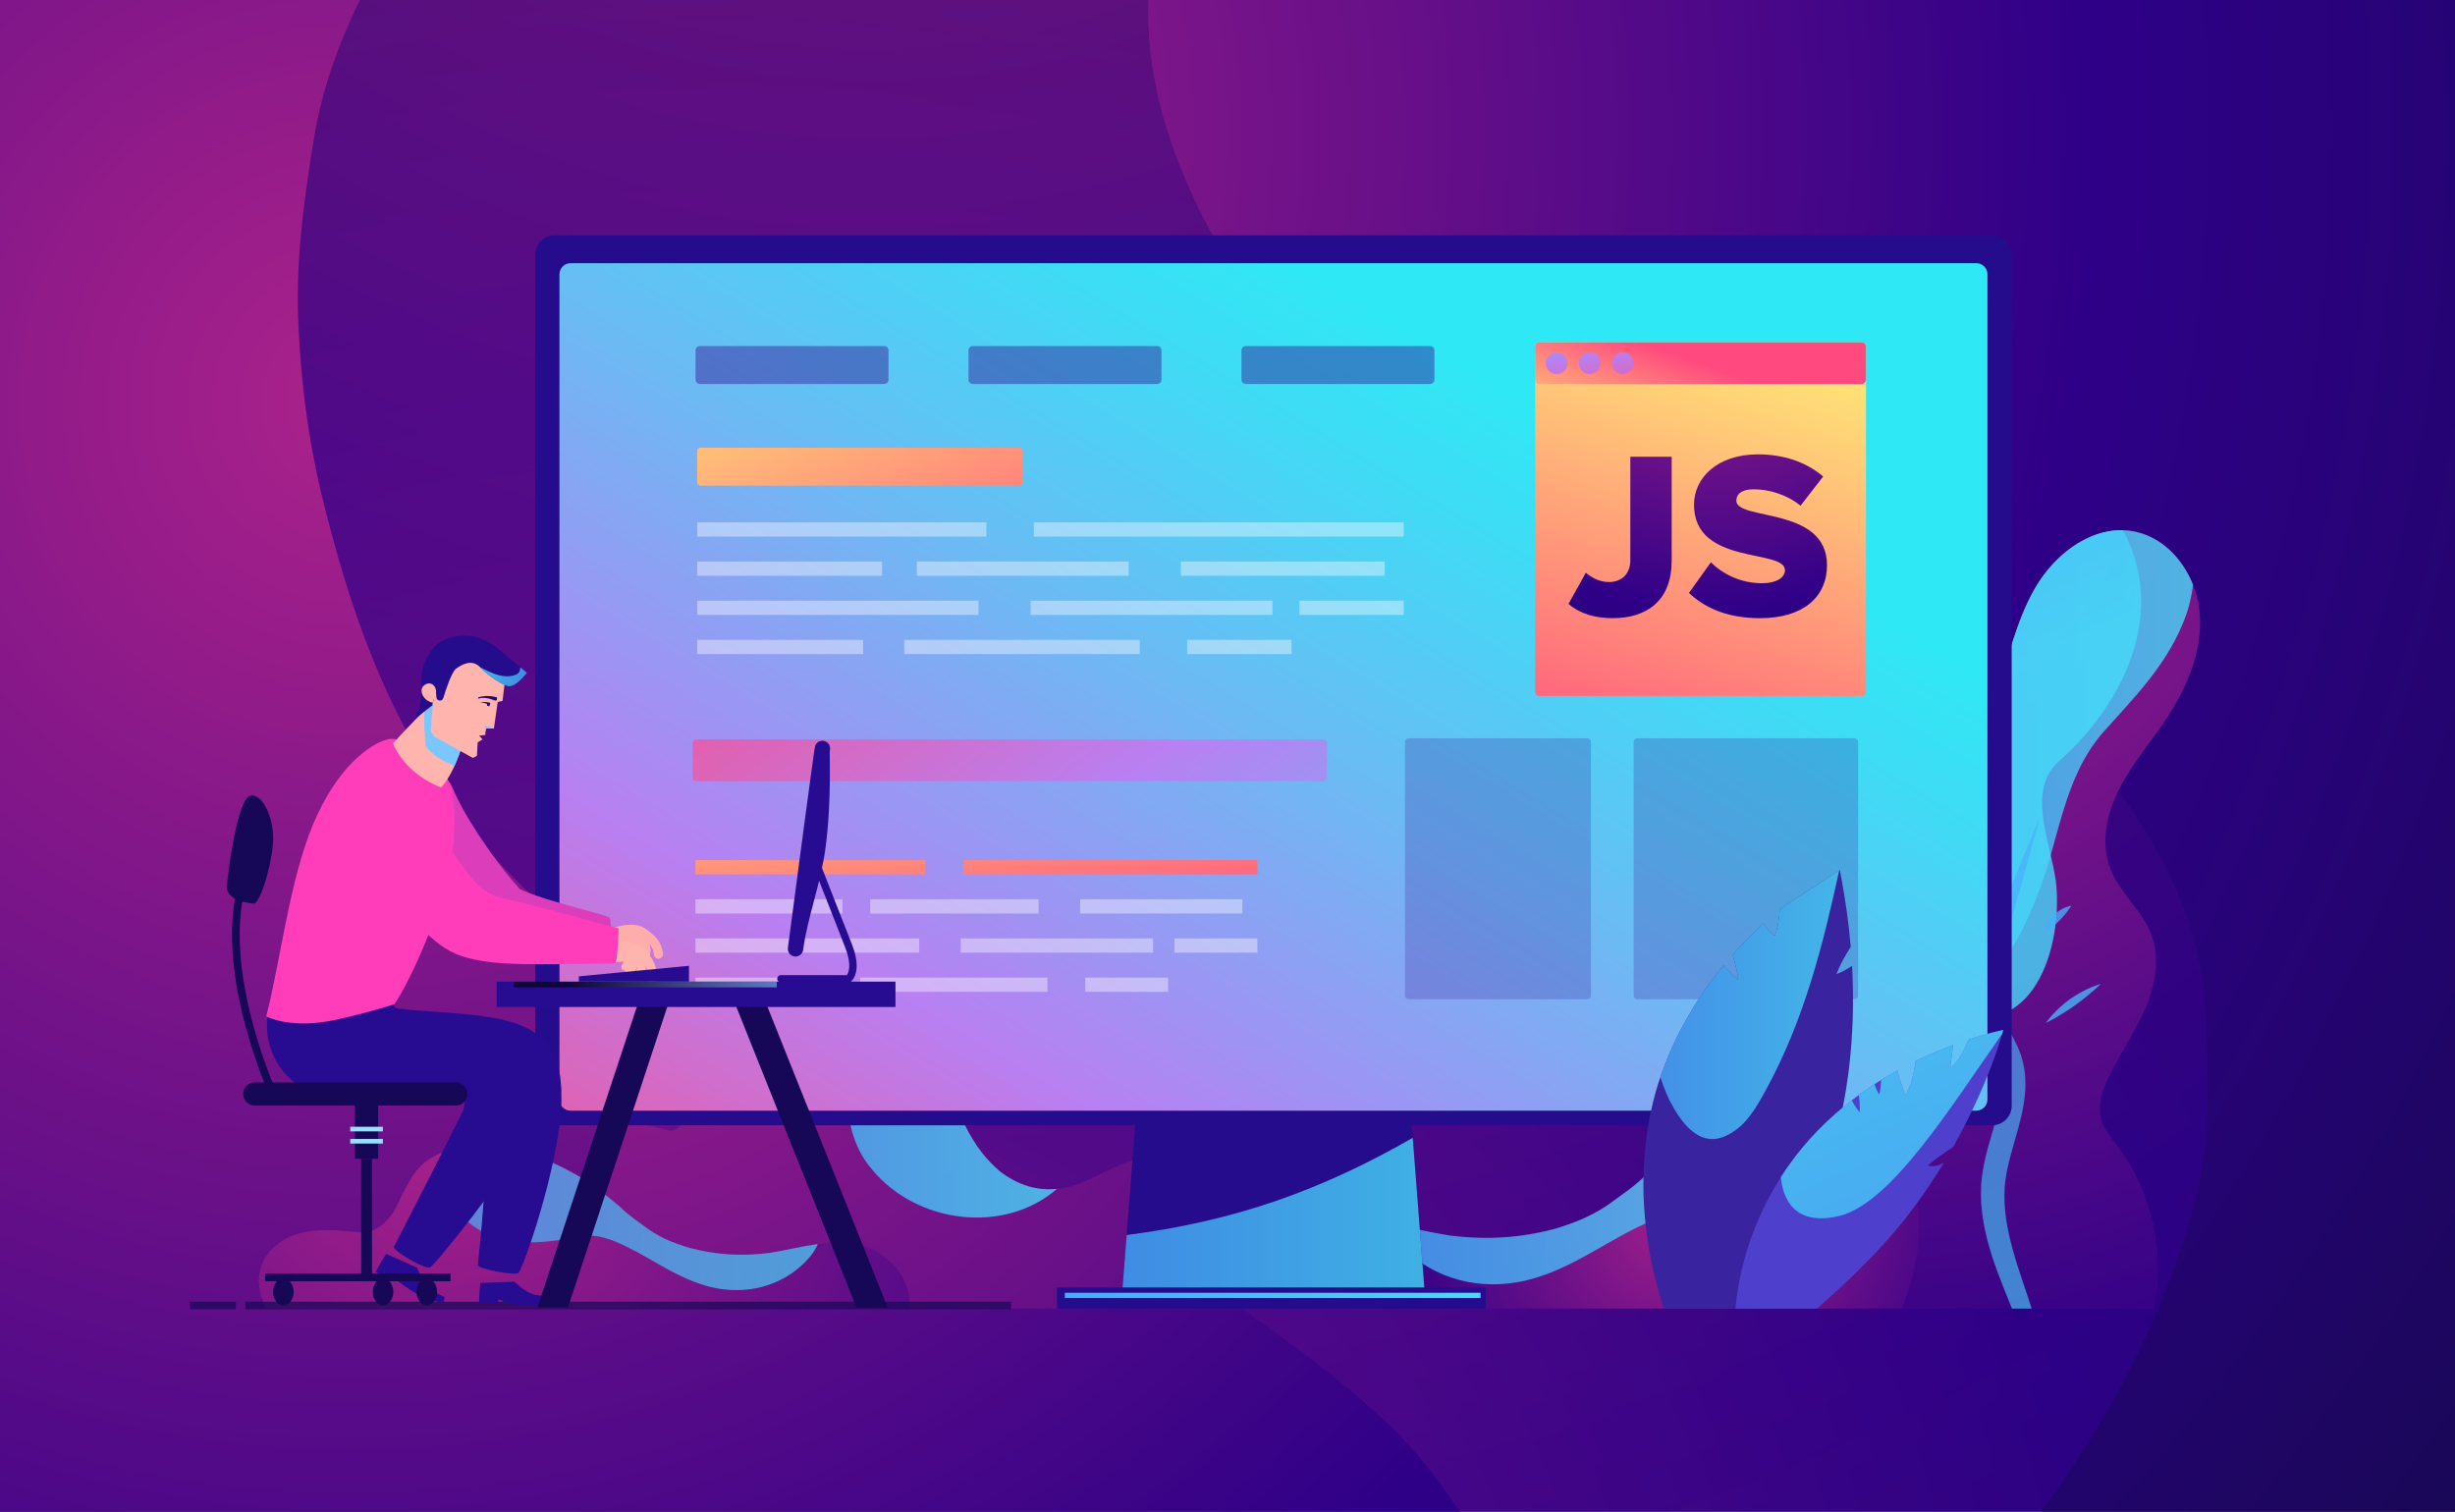 <?xml version="1.0" encoding="iso-8859-1"?>
<!-- Generator: Adobe Illustrator 26.1.0, SVG Export Plug-In . SVG Version: 6.00 Build 0)  -->
<!DOCTYPE svg PUBLIC "-//W3C//DTD SVG 1.1//EN" "http://www.w3.org/Graphics/SVG/1.1/DTD/svg11.dtd">
<svg version="1.1" id="Layer_1" xmlns:x="http://ns.adobe.com/Extensibility/1.0/" xmlns:i="http://ns.adobe.com/AdobeIllustrator/10.0/" xmlns:graph="http://ns.adobe.com/Graphs/1.0/"
	 xmlns="http://www.w3.org/2000/svg" xmlns:xlink="http://www.w3.org/1999/xlink" x="0px" y="0px" viewBox="0 0 2631.156 1620.378"
	 style="enable-background:new 0 0 2631.156 1620.378;" xml:space="preserve">
<rect x="0" y="0" width="2631.156" height="1620.378" fill="#333333" stroke="none"/>
<g>
	<g>
		
			<radialGradient id="SVGID_1_" cx="763.371" cy="-496.583" r="4288.902" gradientTransform="matrix(1.085 0 0 1.05 105.49 -203.703)" gradientUnits="userSpaceOnUse">
			<stop  offset="0" style="stop-color:#AB228A"/>
			<stop  offset="0.533" style="stop-color:#2E0087"/>
			<stop  offset="0.649" style="stop-color:#270377"/>
			<stop  offset="0.876" style="stop-color:#14094C"/>
			<stop  offset="1" style="stop-color:#090D32"/>
		</radialGradient>
		<rect x="0" y="0" style="fill:url(#SVGID_1_);" width="2631.156" height="1620.378"/>
	</g>
	<g>
		
			<radialGradient id="SVGID_00000072967032836127072540000014311230183163888266_" cx="376.86" cy="432.001" r="3041.902" gradientUnits="userSpaceOnUse">
			<stop  offset="0" style="stop-color:#AB228A"/>
			<stop  offset="0.533" style="stop-color:#2E0087"/>
			<stop  offset="0.649" style="stop-color:#270377"/>
			<stop  offset="0.876" style="stop-color:#14094C"/>
			<stop  offset="1" style="stop-color:#090D32"/>
		</radialGradient>
		<path style="fill:url(#SVGID_00000072967032836127072540000014311230183163888266_);" d="M1474.156,1514c-60-55-124-96-190-146
			c-136-104-280-157-427-227c-140-67-269-139-363-266c-81-108-119-221-150-347c-14-59-21-116-24-174c-4-69,5-135,16-204
			c9.095-55.103,27.067-103.622,49.466-150H0v1620.378h1564.728C1536.881,1579.648,1509.972,1544.842,1474.156,1514z"/>
		
			<radialGradient id="SVGID_00000088090914349656675340000006252792879433570725_" cx="762.157" cy="1950" r="2852.575" gradientUnits="userSpaceOnUse">
			<stop  offset="0" style="stop-color:#AB228A"/>
			<stop  offset="0.533" style="stop-color:#2E0087"/>
			<stop  offset="0.649" style="stop-color:#270377"/>
			<stop  offset="0.876" style="stop-color:#14094C"/>
			<stop  offset="1" style="stop-color:#090D32"/>
		</radialGradient>
		<path style="opacity:0.4;fill:url(#SVGID_00000088090914349656675340000006252792879433570725_);" d="M2364.156,1092
			c-4-90-36-162-86-233c-98-139-242-196-388-253c-133-52-270-77-396-156c-95-59-164-132-210-228
			c-34.982-72.196-56.107-146.609-53.082-222H385.622c-22.399,46.378-40.371,94.896-49.466,150c-11,69-20,135-16,204
			c3,58,10,115,24,174c31,126,69,239,150,347c94,127,223,199,363,266c147,70,291,123,427,227c66,50,130,91,190,146
			c35.816,30.842,62.725,65.648,90.572,106.378h623.396c71.143-98.126,126.622-200.855,161.032-319.378
			C2369.156,1232,2367.156,1162,2364.156,1092z"/>
		
			<radialGradient id="SVGID_00000070829666454830484810000013468657862928516746_" cx="624.156" cy="138" r="3042.02" gradientUnits="userSpaceOnUse">
			<stop  offset="0" style="stop-color:#AB228A"/>
			<stop  offset="0.533" style="stop-color:#2E0087"/>
			<stop  offset="0.649" style="stop-color:#270377"/>
			<stop  offset="0.876" style="stop-color:#14094C"/>
			<stop  offset="1" style="stop-color:#090D32"/>
		</radialGradient>
		<path style="fill:url(#SVGID_00000070829666454830484810000013468657862928516746_);" d="M2631.156,0H1231.074
			c-3.025,75.391,18.1,149.804,53.082,222c46,96,115,169,210,228c126,79,263,104,396,156c146,57,290,114,388,253
			c50,71,82,143,86,233c3,70,5,140-15,209c-34.41,118.522-89.888,221.252-161.032,319.378h443.032V0z"/>
	</g>
	<g>
		
			<radialGradient id="SVGID_00000132774767924456558920000012180660042999847343_" cx="576.861" cy="776" r="1522.233" gradientUnits="userSpaceOnUse">
			<stop  offset="0" style="stop-color:#AB228A"/>
			<stop  offset="1" style="stop-color:#2E0087"/>
		</radialGradient>
		<path style="fill:url(#SVGID_00000132774767924456558920000012180660042999847343_);" d="M1260.694,1402.663
			c15.321-47.698,18.386-99.352,7.706-129.005c-0.226-1.906-0.454-3.818-0.682-5.736c-23.466-54.332-72.586-13.61-113.282,1.918
			c-30.097,9.497-55.962,5.717-82.004-13.565c-13.941-11.885-26.503-26.06-38.748-51.174
			c-10.497-23.971-20.792-44.299-30.304-74.869c-14.918-39.725-29.949-76.549-48.525-112.618
			c-50.241-90.977-108.601-154.965-164.992-123.985c-21.763,13.377-37.529,45.815-43.903,103.763
			c-0.021,5.837-0.503,14.503-1.42,20.222c-1.416,41.453-1.477,77.991-1.125,115.022c-0.055,28.166-3.27,50.712-9.131,66.02
			c-4.985,10.704-11.13,14.933-19.293,12.823c-37.342-10.667-81.858-19.336-80.417,67.859c1.427,41.74,17.363,88.605,36.03,123.427
			L1260.694,1402.663z"/>
		<defs>
			<filter id="Adobe_OpacityMaskFilter" filterUnits="userSpaceOnUse" x="815.426" y="887.68" width="317.368" height="417.487">
				<feFlood  style="flood-color:white;flood-opacity:1" result="back"/>
				<feBlend  in="SourceGraphic" in2="back" mode="normal"/>
			</filter>
		</defs>
		
			<mask maskUnits="userSpaceOnUse" x="815.426" y="887.68" width="317.368" height="417.487" id="SVGID_00000029755787147279465250000006680655532612734885_">
			<g style="filter:url(#Adobe_OpacityMaskFilter);">
				<defs>
					
						<filter id="Adobe_OpacityMaskFilter_00000092438600312685752770000018374037453317017775_" filterUnits="userSpaceOnUse" x="815.426" y="887.68" width="317.368" height="417.487">
						<feFlood  style="flood-color:white;flood-opacity:1" result="back"/>
						<feBlend  in="SourceGraphic" in2="back" mode="normal"/>
					</filter>
				</defs>
				
					<mask maskUnits="userSpaceOnUse" x="815.426" y="887.68" width="317.368" height="417.487" id="SVGID_00000029755787147279465250000006680655532612734885_">
					<g style="filter:url(#Adobe_OpacityMaskFilter_00000092438600312685752770000018374037453317017775_);">
					</g>
				</mask>
				
					<linearGradient id="SVGID_00000034051686838953492990000000770100547934207878_" gradientUnits="userSpaceOnUse" x1="815.426" y1="1096.423" x2="1132.794" y2="1096.423">
					<stop  offset="0" style="stop-color:#FFFFFF"/>
					<stop  offset="1" style="stop-color:#000000"/>
				</linearGradient>
				
					<path style="mask:url(#SVGID_00000029755787147279465250000006680655532612734885_);fill:url(#SVGID_00000034051686838953492990000000770100547934207878_);" d="
					M822.505,1006.294c6.581,18.97,19.618,33.142,34.433,46.213c20.063,17.702,40.898,27.559,45.253,56.191
					c7.526,49.474-3.031,104.737,33.063,145.643c47.798,57.357,141.186,69.12,197.54,20.074
					c-21.272,2.096-40.767-3.632-60.361-18.141c-13.941-11.885-26.503-26.06-38.748-51.174
					c-10.497-23.971-20.792-44.299-30.304-74.869c-14.918-39.725-29.949-76.549-48.525-112.617
					C917.848,950.6,876.435,898.236,834.649,887.68C815.477,924.549,809.176,967.875,822.505,1006.294z"/>
			</g>
		</mask>
		
			<linearGradient id="SVGID_00000154399986465817882400000004185661786432598974_" gradientUnits="userSpaceOnUse" x1="815.426" y1="1096.423" x2="1132.794" y2="1096.423">
			<stop  offset="0" style="stop-color:#46ACFA"/>
			<stop  offset="1" style="stop-color:#46DAFA"/>
		</linearGradient>
		<path style="opacity:0.8;fill:url(#SVGID_00000154399986465817882400000004185661786432598974_);" d="M822.505,1006.294
			c6.581,18.97,19.618,33.142,34.433,46.213c20.063,17.702,40.898,27.559,45.253,56.191c7.526,49.474-3.031,104.737,33.063,145.643
			c47.798,57.357,141.186,69.12,197.54,20.074c-21.272,2.096-40.767-3.632-60.361-18.141c-13.941-11.885-26.503-26.06-38.748-51.174
			c-10.497-23.971-20.792-44.299-30.304-74.869c-14.918-39.725-29.949-76.549-48.525-112.617
			C917.848,950.6,876.435,898.236,834.649,887.68C815.477,924.549,809.176,967.875,822.505,1006.294z"/>
	</g>
	<g>
		
			<radialGradient id="SVGID_00000119084211409151440980000008967743021164173725_" cx="1814.275" cy="1288.403" r="333.896" gradientUnits="userSpaceOnUse">
			<stop  offset="0" style="stop-color:#AB228A"/>
			<stop  offset="1" style="stop-color:#2E0087"/>
		</radialGradient>
		<path style="fill:url(#SVGID_00000119084211409151440980000008967743021164173725_);" d="M1356.281,1402.697
			c-1.928-30.409,15.072-60.409,41.072-76.409c1-1,2-2,3-3c49-27,102-7,153,1c39,5,75,3,113-7c20-6,38-13,56-25c15-11,29-20,42-33
			c19-16,37-30,58-43c52-30,108-49,168-40c24,4,45,14,61,33c1,2,3,5,5,7c9,15,16,29,23,44c6,12,15,22,26,29c9,5,18,7,28,6
			c45-5,99-9,129,34c15,23,12,51-0.88,73.477L1356.281,1402.697z"/>
		<defs>
			
				<filter id="Adobe_OpacityMaskFilter_00000136383553470321159550000017495893695129058715_" filterUnits="userSpaceOnUse" x="1485.846" y="1174.046" width="528.671" height="202.69">
				<feFlood  style="flood-color:white;flood-opacity:1" result="back"/>
				<feBlend  in="SourceGraphic" in2="back" mode="normal"/>
			</filter>
		</defs>
		
			<mask maskUnits="userSpaceOnUse" x="1485.846" y="1174.046" width="528.671" height="202.69" id="SVGID_00000095319497385650593080000001954272346818130362_">
			<g style="filter:url(#Adobe_OpacityMaskFilter_00000136383553470321159550000017495893695129058715_);">
				<defs>
					
						<filter id="Adobe_OpacityMaskFilter_00000165222130492327630920000014626964343524472726_" filterUnits="userSpaceOnUse" x="1485.846" y="1174.046" width="528.671" height="202.69">
						<feFlood  style="flood-color:white;flood-opacity:1" result="back"/>
						<feBlend  in="SourceGraphic" in2="back" mode="normal"/>
					</filter>
				</defs>
				
					<mask maskUnits="userSpaceOnUse" x="1485.846" y="1174.046" width="528.671" height="202.69" id="SVGID_00000095319497385650593080000001954272346818130362_">
					<g style="filter:url(#Adobe_OpacityMaskFilter_00000165222130492327630920000014626964343524472726_);">
					</g>
				</mask>
				
					<linearGradient id="SVGID_00000114040564890421526850000007242497791417544095_" gradientUnits="userSpaceOnUse" x1="1485.846" y1="1275.391" x2="2014.518" y2="1275.391">
					<stop  offset="0" style="stop-color:#FFFFFF"/>
					<stop  offset="1" style="stop-color:#000000"/>
				</linearGradient>
				
					<path style="mask:url(#SVGID_00000095319497385650593080000001954272346818130362_);fill:url(#SVGID_00000114040564890421526850000007242497791417544095_);" d="
					M1627.352,1374.288c48-9,84-37,126-58c21-10,43-20,67-15c54,10,111,18,157-20c27-23,54-66,24-93
					c-5.133-4.819-10.588-9.037-16.305-12.72c-57.999-7.144-112.231,11.606-162.695,40.72c-21,13-39,27-58,43c-13,13-27,22-42,33
					c-18,12-36,19-56,25c-38,10-74,12-113,7c-22.287-3.496-44.956-9.283-67.506-12.439c2.482,6.535,6.588,12.65,10.506,17.439
					C1528.352,1367.288,1577.352,1383.288,1627.352,1374.288z"/>
			</g>
		</mask>
		
			<linearGradient id="SVGID_00000121250092043852469390000018188306078288312728_" gradientUnits="userSpaceOnUse" x1="1485.846" y1="1275.391" x2="2014.518" y2="1275.391">
			<stop  offset="0" style="stop-color:#46ACFA"/>
			<stop  offset="1" style="stop-color:#46DAFA"/>
		</linearGradient>
		<path style="opacity:0.8;fill:url(#SVGID_00000121250092043852469390000018188306078288312728_);" d="M1627.352,1374.288
			c48-9,84-37,126-58c21-10,43-20,67-15c54,10,111,18,157-20c27-23,54-66,24-93c-5.133-4.819-10.588-9.037-16.305-12.72
			c-57.999-7.144-112.231,11.606-162.695,40.72c-21,13-39,27-58,43c-13,13-27,22-42,33c-18,12-36,19-56,25c-38,10-74,12-113,7
			c-22.287-3.496-44.956-9.283-67.506-12.439c2.482,6.535,6.588,12.65,10.506,17.439
			C1528.352,1367.288,1577.352,1383.288,1627.352,1374.288z"/>
	</g>
	<g>
		
			<radialGradient id="SVGID_00000039843442074572068990000014966105065111766693_" cx="468.86" cy="1194" r="816.097" gradientUnits="userSpaceOnUse">
			<stop  offset="0" style="stop-color:#AB228A"/>
			<stop  offset="1" style="stop-color:#2E0087"/>
		</radialGradient>
		<path style="fill:url(#SVGID_00000039843442074572068990000014966105065111766693_);" d="M975.069,1402.713
			c1.468-23.156-11.477-46-31.275-58.183c-0.761-0.761-1.523-1.523-2.284-2.284c-37.312-20.56-77.671-5.33-116.506,0.761
			c-29.698,3.807-57.111,2.284-86.047-5.33c-15.229-4.569-28.936-9.899-42.643-19.037c-11.422-8.376-22.083-15.229-31.982-25.129
			c-14.468-12.184-28.175-22.844-44.166-32.744c-39.597-22.844-82.239-37.312-127.928-30.459
			c-18.275,3.046-34.266,10.661-46.45,25.129c-0.761,1.523-2.284,3.807-3.807,5.33c-6.853,11.422-12.184,22.083-17.514,33.505
			c-4.569,9.138-11.422,16.753-19.798,22.083c-6.853,3.807-13.706,5.33-21.321,4.569c-34.266-3.807-75.386-6.853-98.23,25.89
			c-11.422,17.514-9.138,38.835,0.67,55.951L975.069,1402.713z"/>
		<defs>
			
				<filter id="Adobe_OpacityMaskFilter_00000085931507929803689690000011587681252897389491_" filterUnits="userSpaceOnUse" x="473.837" y="1228.601" width="402.57" height="154.343">
				<feFlood  style="flood-color:white;flood-opacity:1" result="back"/>
				<feBlend  in="SourceGraphic" in2="back" mode="normal"/>
			</filter>
		</defs>
		
			<mask maskUnits="userSpaceOnUse" x="473.837" y="1228.601" width="402.57" height="154.343" id="SVGID_00000108283064298188070570000005931317316111235002_">
			<g style="filter:url(#Adobe_OpacityMaskFilter_00000085931507929803689690000011587681252897389491_);">
				<defs>
					
						<filter id="Adobe_OpacityMaskFilter_00000033355827539088030950000009699441864055049622_" filterUnits="userSpaceOnUse" x="473.837" y="1228.601" width="402.57" height="154.343">
						<feFlood  style="flood-color:white;flood-opacity:1" result="back"/>
						<feBlend  in="SourceGraphic" in2="back" mode="normal"/>
					</filter>
				</defs>
				
					<mask maskUnits="userSpaceOnUse" x="473.837" y="1228.601" width="402.57" height="154.343" id="SVGID_00000108283064298188070570000005931317316111235002_">
					<g style="filter:url(#Adobe_OpacityMaskFilter_00000033355827539088030950000009699441864055049622_);">
					</g>
				</mask>
				
					<linearGradient id="SVGID_00000005949063723437459130000012017419058684042653_" gradientUnits="userSpaceOnUse" x1="473.837" y1="1305.773" x2="876.408" y2="1305.773">
					<stop  offset="0" style="stop-color:#FFFFFF"/>
					<stop  offset="1" style="stop-color:#000000"/>
				</linearGradient>
				
					<path style="mask:url(#SVGID_00000108283064298188070570000005931317316111235002_);fill:url(#SVGID_00000005949063723437459130000012017419058684042653_);" d="
					M768.654,1381.08c-36.551-6.853-63.964-28.175-95.946-44.166c-15.991-7.615-32.743-15.229-51.019-11.422
					c-41.12,7.615-84.524,13.706-119.552-15.23c-20.56-17.514-41.12-50.257-18.275-70.817c3.909-3.669,8.062-6.881,12.415-9.686
					c44.165-5.44,85.461,8.838,123.889,31.007c15.991,9.899,29.698,20.56,44.166,32.744c9.899,9.899,20.56,16.752,31.982,25.129
					c13.706,9.138,27.413,14.468,42.643,19.037c28.936,7.615,56.349,9.138,86.047,5.33c16.971-2.662,34.233-7.069,51.404-9.472
					c-1.89,4.976-5.017,9.633-8,13.279C844.04,1375.75,806.728,1387.933,768.654,1381.08z"/>
			</g>
		</mask>
		
			<linearGradient id="SVGID_00000010275483677614888900000005008517231351632538_" gradientUnits="userSpaceOnUse" x1="473.837" y1="1305.773" x2="876.408" y2="1305.773">
			<stop  offset="0" style="stop-color:#46ACFA"/>
			<stop  offset="1" style="stop-color:#46DAFA"/>
		</linearGradient>
		<path style="opacity:0.7;fill:url(#SVGID_00000010275483677614888900000005008517231351632538_);" d="M768.654,1381.08
			c-36.551-6.853-63.964-28.175-95.946-44.166c-15.991-7.615-32.743-15.229-51.019-11.422c-41.12,7.615-84.524,13.706-119.552-15.23
			c-20.56-17.514-41.12-50.257-18.275-70.817c3.909-3.669,8.062-6.881,12.415-9.686c44.165-5.44,85.461,8.838,123.889,31.007
			c15.991,9.899,29.698,20.56,44.166,32.744c9.899,9.899,20.56,16.752,31.982,25.129c13.706,9.138,27.413,14.468,42.643,19.037
			c28.936,7.615,56.349,9.138,86.047,5.33c16.971-2.662,34.233-7.069,51.404-9.472c-1.89,4.976-5.017,9.633-8,13.279
			C844.04,1375.75,806.728,1387.933,768.654,1381.08z"/>
	</g>
	<g>
		
			<radialGradient id="SVGID_00000086657302755476649600000004038623058539379110_" cx="1971.156" cy="453" r="1073.074" gradientUnits="userSpaceOnUse">
			<stop  offset="0" style="stop-color:#AB228A"/>
			<stop  offset="1" style="stop-color:#2E0087"/>
		</radialGradient>
		<path style="fill:url(#SVGID_00000086657302755476649600000004038623058539379110_);" d="M2056.685,1309.468
			c1.307,32.202-7.264,63.365-18.344,93.296h270.606c11.636-60.11-2.315-125.314-39.477-174.177
			c-6.643-8.735-14.124-17.285-17.247-27.805c-4.484-15.105,0.857-31.317,7.569-45.573c11.689-24.825,27.65-47.495,38.74-72.594
			c11.089-25.099,17.033-54.176,7.528-79.916c-9.783-26.491-34.287-45.405-44.435-71.758c-10.691-27.764-3.609-59.573,10.028-86.014
			c13.637-26.441,33.337-49.19,49.832-73.95c22.547-33.843,39.489-73.597,36.063-114.119c-3.426-40.522-31.905-80.738-72.01-87.474
			c-42.073-7.067-82.474,23.544-104,60.377c-21.525,36.833-29.632,79.737-44.393,119.765c-21.686,58.807-57.859,111.421-99.6,158.18
			c-36.35,40.719-79.613,82.714-83.155,137.182c-3.299,50.735,29.136,95.776,55.909,138.998
			C2034.068,1222.256,2054.854,1264.372,2056.685,1309.468z"/>
		<defs>
			
				<filter id="Adobe_OpacityMaskFilter_00000102503066485058195680000013915035337719307932_" filterUnits="userSpaceOnUse" x="1963.263" y="568.363" width="387.113" height="500.813">
				<feFlood  style="flood-color:white;flood-opacity:1" result="back"/>
				<feBlend  in="SourceGraphic" in2="back" mode="normal"/>
			</filter>
		</defs>
		
			<mask maskUnits="userSpaceOnUse" x="1963.263" y="568.363" width="387.113" height="500.813" id="SVGID_00000141414272605757653200000001582614876921199020_">
			<g style="filter:url(#Adobe_OpacityMaskFilter_00000102503066485058195680000013915035337719307932_);">
				<defs>
					
						<filter id="Adobe_OpacityMaskFilter_00000178889378763458408620000002450419199773213322_" filterUnits="userSpaceOnUse" x="1963.263" y="568.363" width="387.113" height="500.813">
						<feFlood  style="flood-color:white;flood-opacity:1" result="back"/>
						<feBlend  in="SourceGraphic" in2="back" mode="normal"/>
					</filter>
				</defs>
				
					<mask maskUnits="userSpaceOnUse" x="1963.263" y="568.363" width="387.113" height="500.813" id="SVGID_00000141414272605757653200000001582614876921199020_">
					<g style="filter:url(#Adobe_OpacityMaskFilter_00000178889378763458408620000002450419199773213322_);">
					</g>
				</mask>
				
					<linearGradient id="SVGID_00000119112930031610511950000008570103752533932438_" gradientUnits="userSpaceOnUse" x1="1963.263" y1="818.769" x2="2350.376" y2="818.769">
					<stop  offset="0" style="stop-color:#FFFFFF"/>
					<stop  offset="1" style="stop-color:#000000"/>
				</linearGradient>
				
					<path style="mask:url(#SVGID_00000141414272605757653200000001582614876921199020_);fill:url(#SVGID_00000119112930031610511950000008570103752533932438_);" d="
					M2100.156,1062c49-16,69-65,86-109c21-56,26-119,67-167c33-37,67-71,86-117c5.807-13.274,9.543-27.923,11.22-42.237
					c-11.377-28.596-34.856-52.344-64.836-57.379c-42.073-7.067-82.474,23.544-104,60.377s-29.632,79.737-44.393,119.765
					c-21.686,58.807-57.859,111.421-99.6,158.179c-27.568,30.881-59.107,62.498-74.285,99.732c0.605,1.861,1.234,3.716,1.893,5.562
					C1984.156,1067,2047.156,1079,2100.156,1062z"/>
			</g>
		</mask>
		
			<linearGradient id="SVGID_00000093880558960928798480000005320110533869492906_" gradientUnits="userSpaceOnUse" x1="1963.263" y1="818.769" x2="2350.376" y2="818.769">
			<stop  offset="0" style="stop-color:#46ACFA"/>
			<stop  offset="1" style="stop-color:#46DAFA"/>
		</linearGradient>
		<path style="opacity:0.8;fill:url(#SVGID_00000093880558960928798480000005320110533869492906_);" d="M2100.156,1062
			c49-16,69-65,86-109c21-56,26-119,67-167c33-37,67-71,86-117c5.807-13.274,9.543-27.923,11.22-42.237
			c-11.377-28.596-34.856-52.344-64.836-57.379c-42.073-7.067-82.474,23.544-104,60.377s-29.632,79.737-44.393,119.765
			c-21.686,58.807-57.859,111.421-99.6,158.179c-27.568,30.881-59.107,62.498-74.285,99.732c0.605,1.861,1.234,3.716,1.893,5.562
			C1984.156,1067,2047.156,1079,2100.156,1062z"/>
		<defs>
			
				<filter id="Adobe_OpacityMaskFilter_00000124142302641803894550000005019310656937943721_" filterUnits="userSpaceOnUse" x="2035.187" y="568.386" width="259.636" height="522.276">
				<feFlood  style="flood-color:white;flood-opacity:1" result="back"/>
				<feBlend  in="SourceGraphic" in2="back" mode="normal"/>
			</filter>
		</defs>
		
			<mask maskUnits="userSpaceOnUse" x="2035.187" y="568.386" width="259.636" height="522.276" id="SVGID_00000093147343970823364960000004643445136219682988_">
			<g style="filter:url(#Adobe_OpacityMaskFilter_00000124142302641803894550000005019310656937943721_);">
				<defs>
					
						<filter id="Adobe_OpacityMaskFilter_00000163070720064721177080000008895410183029605766_" filterUnits="userSpaceOnUse" x="2035.187" y="568.386" width="259.636" height="522.276">
						<feFlood  style="flood-color:white;flood-opacity:1" result="back"/>
						<feBlend  in="SourceGraphic" in2="back" mode="normal"/>
					</filter>
				</defs>
				
					<mask maskUnits="userSpaceOnUse" x="2035.187" y="568.386" width="259.636" height="522.276" id="SVGID_00000093147343970823364960000004643445136219682988_">
					<g style="filter:url(#Adobe_OpacityMaskFilter_00000163070720064721177080000008895410183029605766_);">
					</g>
				</mask>
				
					<linearGradient id="SVGID_00000003809574449512733850000014983553767126767007_" gradientUnits="userSpaceOnUse" x1="1939.827" y1="292.436" x2="2131.827" y2="733.434">
					<stop  offset="0" style="stop-color:#FFFFFF"/>
					<stop  offset="1" style="stop-color:#000000"/>
				</linearGradient>
				
					<path style="mask:url(#SVGID_00000093147343970823364960000004643445136219682988_);fill:url(#SVGID_00000003809574449512733850000014983553767126767007_);" d="
					M2050.962,1043.742c10.037,21.748,30.112,36.804,50.187,43.495c81.972,23.42,110.411-78.626,102.047-143.869
					c-6.692-45.168-31.785-97.028,5.019-128.813c70.21-62.409,114.211-161.195,66.893-246.147
					c-38.217-0.942-73.829,27.578-93.567,61.353c-21.525,36.833-29.632,79.737-44.393,119.765
					c-21.228,57.565-56.353,109.181-96.978,155.194C2031.798,950.64,2033.071,997.522,2050.962,1043.742z"/>
			</g>
		</mask>
		
			<linearGradient id="SVGID_00000062151416459778301380000015870929151709993606_" gradientUnits="userSpaceOnUse" x1="1939.827" y1="292.436" x2="2131.827" y2="733.434">
			<stop  offset="0" style="stop-color:#46ACFA"/>
			<stop  offset="1" style="stop-color:#46DAFA"/>
		</linearGradient>
		<path style="opacity:0.8;fill:url(#SVGID_00000062151416459778301380000015870929151709993606_);" d="M2050.962,1043.742
			c10.037,21.748,30.112,36.804,50.187,43.495c81.972,23.42,110.411-78.626,102.047-143.869
			c-6.692-45.168-31.785-97.028,5.019-128.813c70.21-62.409,114.211-161.195,66.893-246.147
			c-38.217-0.942-73.829,27.578-93.567,61.353c-21.525,36.833-29.632,79.737-44.393,119.765
			c-21.228,57.565-56.353,109.181-96.978,155.194C2031.798,950.64,2033.071,997.522,2050.962,1043.742z"/>
		<g style="opacity:0.8;">
			<defs>
				
					<filter id="Adobe_OpacityMaskFilter_00000102534187929976457390000012919580696596457091_" filterUnits="userSpaceOnUse" x="2117.744" y="875.825" width="68.542" height="526.939">
					<feFlood  style="flood-color:white;flood-opacity:1" result="back"/>
					<feBlend  in="SourceGraphic" in2="back" mode="normal"/>
				</filter>
			</defs>
			
				<mask maskUnits="userSpaceOnUse" x="2117.744" y="875.825" width="68.542" height="526.939" id="SVGID_00000174601209467328211410000015299462038720446344_">
				<g style="filter:url(#Adobe_OpacityMaskFilter_00000102534187929976457390000012919580696596457091_);">
					<defs>
						
							<filter id="Adobe_OpacityMaskFilter_00000098900126623022628020000015905088326440782009_" filterUnits="userSpaceOnUse" x="2117.744" y="875.825" width="68.542" height="526.939">
							<feFlood  style="flood-color:white;flood-opacity:1" result="back"/>
							<feBlend  in="SourceGraphic" in2="back" mode="normal"/>
						</filter>
					</defs>
					
						<mask maskUnits="userSpaceOnUse" x="2117.744" y="875.825" width="68.542" height="526.939" id="SVGID_00000174601209467328211410000015299462038720446344_">
						<g style="filter:url(#Adobe_OpacityMaskFilter_00000098900126623022628020000015905088326440782009_);">
						</g>
					</mask>
					
						<linearGradient id="SVGID_00000077313381676573581230000010138267629394620814_" gradientUnits="userSpaceOnUse" x1="2112.939" y1="1028.648" x2="2343.94" y2="1466.651">
						<stop  offset="0" style="stop-color:#FFFFFF"/>
						<stop  offset="1" style="stop-color:#000000"/>
					</linearGradient>
					
						<path style="mask:url(#SVGID_00000174601209467328211410000015299462038720446344_);fill:url(#SVGID_00000077313381676573581230000010138267629394620814_);" d="
						M2125.76,1098.808c4.766,11.031,10.479,21.063,14.567,30.983c0.482,1.231,0.966,2.465,1.45,3.702
						c0.419,1.224,0.84,2.451,1.261,3.681c0.349,1.217,0.698,2.437,1.049,3.659c0.25,1.242,0.5,2.487,0.751,3.735
						c0.219,1.255,0.585,2.473,0.703,3.76c0.13,1.283,0.26,2.569,0.39,3.858l0.21,1.931c0.054,0.649,0.025,1.318,0.044,1.976
						c0.021,1.32,0.042,2.643,0.064,3.97c-0.022,10.666-2.318,21.97-5.303,33.639c-3.012,11.707-6.925,23.779-10.413,36.671
						c-3.48,12.835-6.393,26.362-7.247,40.184c-0.697,13.723,0.306,27.153,2.572,39.873c4.5,25.519,12.976,48.344,21.252,69.397
						c3.129,7.855,6.227,15.488,9.191,22.937h21.188c-3.183-9.98-6.632-20.097-10.095-30.364
						c-7.034-21.073-14.024-43.055-17.342-65.839c-1.696-11.375-2.242-22.904-1.505-34.369c0.885-11.373,3.406-22.985,6.698-35.13
						c3.265-12.115,7.161-24.439,10.257-37.213c0.382-1.603,0.79-3.181,1.146-4.798c0.338-1.631,0.676-3.258,1.013-4.883
						c0.729-3.211,1.173-6.591,1.721-9.88c0.516-3.309,0.753-6.74,1.121-10.08c0.063-1.715,0.127-3.426,0.19-5.134
						c0.025-1.715,0.188-3.393,0.057-5.133c-0.078-1.725-0.156-3.447-0.234-5.164c-0.053-0.859-0.059-1.713-0.154-2.572
						l-0.342-2.579c-0.237-1.714-0.474-3.425-0.71-5.131c-0.236-1.704-0.742-3.381-1.109-5.063c-0.408-1.677-0.791-3.356-1.236-5.01
						c-0.534-1.625-1.067-3.247-1.598-4.864c-0.603-1.555-1.204-3.106-1.804-4.654c-0.654-1.487-1.306-2.97-1.957-4.449
						c-5.409-11.591-11.619-21.319-16.229-30.687c-2.32-4.669-4.262-9.216-5.636-13.693c-1.392-4.493-2.129-8.814-2.306-13.363
						c-0.399-9.071,1.423-18.51,3.843-27.769c2.455-9.242,5.425-18.595,7.996-27.472c2.606-8.901,5.108-17.443,7.495-25.597
						c18.951-65.279,29.517-106.05,29.517-106.05s-16.622,38.699-41.628,101.906c-3.107,7.907-6.363,16.192-9.754,24.824
						c-3.334,8.687-6.939,17.464-10.369,27.298c-3.333,9.795-6.445,20.682-6.762,32.944c-0.182,6.079,0.506,12.552,2.003,18.608
						C2121.247,1087.493,2123.382,1093.292,2125.76,1098.808z"/>
				</g>
			</mask>
			
				<linearGradient id="SVGID_00000036229450916792825720000012772878732893411999_" gradientUnits="userSpaceOnUse" x1="2112.939" y1="1028.648" x2="2343.94" y2="1466.651">
				<stop  offset="0" style="stop-color:#46ACFA"/>
				<stop  offset="1" style="stop-color:#46DAFA"/>
			</linearGradient>
			<path style="opacity:0.8;fill:url(#SVGID_00000036229450916792825720000012772878732893411999_);" d="M2125.76,1098.808
				c4.766,11.031,10.479,21.063,14.567,30.983c0.482,1.231,0.966,2.465,1.45,3.702c0.419,1.224,0.84,2.451,1.261,3.681
				c0.349,1.217,0.698,2.437,1.049,3.659c0.25,1.242,0.5,2.487,0.751,3.735c0.219,1.255,0.585,2.473,0.703,3.76
				c0.13,1.283,0.26,2.569,0.39,3.858l0.21,1.931c0.054,0.649,0.025,1.318,0.044,1.976c0.021,1.32,0.042,2.643,0.064,3.97
				c-0.022,10.666-2.318,21.97-5.303,33.639c-3.012,11.707-6.925,23.779-10.413,36.671c-3.48,12.835-6.393,26.362-7.247,40.184
				c-0.697,13.723,0.306,27.153,2.572,39.873c4.5,25.519,12.976,48.344,21.252,69.397c3.129,7.855,6.227,15.488,9.191,22.937h21.188
				c-3.183-9.98-6.632-20.097-10.095-30.364c-7.034-21.073-14.024-43.055-17.342-65.839c-1.696-11.375-2.242-22.904-1.505-34.369
				c0.885-11.373,3.406-22.985,6.698-35.13c3.265-12.115,7.161-24.439,10.257-37.213c0.382-1.603,0.79-3.181,1.146-4.798
				c0.338-1.631,0.676-3.258,1.013-4.883c0.729-3.211,1.173-6.591,1.721-9.88c0.516-3.309,0.753-6.74,1.121-10.08
				c0.063-1.715,0.127-3.426,0.19-5.134c0.025-1.715,0.188-3.393,0.057-5.133c-0.078-1.725-0.156-3.447-0.234-5.164
				c-0.053-0.859-0.059-1.713-0.154-2.572l-0.342-2.579c-0.237-1.714-0.474-3.425-0.71-5.131c-0.236-1.704-0.742-3.381-1.109-5.063
				c-0.408-1.677-0.791-3.356-1.236-5.01c-0.534-1.625-1.067-3.247-1.598-4.864c-0.603-1.555-1.204-3.106-1.804-4.654
				c-0.654-1.487-1.306-2.97-1.957-4.449c-5.409-11.591-11.619-21.319-16.229-30.687c-2.32-4.669-4.262-9.216-5.636-13.693
				c-1.392-4.493-2.129-8.814-2.306-13.363c-0.399-9.071,1.423-18.51,3.843-27.769c2.455-9.242,5.425-18.595,7.996-27.472
				c2.606-8.901,5.108-17.443,7.495-25.597c18.951-65.279,29.517-106.05,29.517-106.05s-16.622,38.699-41.628,101.906
				c-3.107,7.907-6.363,16.192-9.754,24.824c-3.334,8.687-6.939,17.464-10.369,27.298c-3.333,9.795-6.445,20.682-6.762,32.944
				c-0.182,6.079,0.506,12.552,2.003,18.608C2121.247,1087.493,2123.382,1093.292,2125.76,1098.808z"/>
		</g>
		<g style="opacity:0.8;">
			<defs>
				
					<filter id="Adobe_OpacityMaskFilter_00000125598802114900401910000012157391964025389244_" filterUnits="userSpaceOnUse" x="2031.046" y="1068.562" width="54.601" height="30.108">
					<feFlood  style="flood-color:white;flood-opacity:1" result="back"/>
					<feBlend  in="SourceGraphic" in2="back" mode="normal"/>
				</filter>
			</defs>
			
				<mask maskUnits="userSpaceOnUse" x="2031.046" y="1068.562" width="54.601" height="30.108" id="SVGID_00000013179687122695500370000017015976910723822229_">
				<g style="filter:url(#Adobe_OpacityMaskFilter_00000125598802114900401910000012157391964025389244_);">
					<defs>
						
							<filter id="Adobe_OpacityMaskFilter_00000150792982477496523930000016122722635546291084_" filterUnits="userSpaceOnUse" x="2031.046" y="1068.562" width="54.601" height="30.108">
							<feFlood  style="flood-color:white;flood-opacity:1" result="back"/>
							<feBlend  in="SourceGraphic" in2="back" mode="normal"/>
						</filter>
					</defs>
					
						<mask maskUnits="userSpaceOnUse" x="2031.046" y="1068.562" width="54.601" height="30.108" id="SVGID_00000013179687122695500370000017015976910723822229_">
						<g style="filter:url(#Adobe_OpacityMaskFilter_00000150792982477496523930000016122722635546291084_);">
						</g>
					</mask>
					
						<linearGradient id="SVGID_00000174601720536326146680000007304645737188023221_" gradientUnits="userSpaceOnUse" x1="2047.543" y1="1063.138" x2="2278.543" y2="1501.138">
						<stop  offset="0" style="stop-color:#FFFFFF"/>
						<stop  offset="1" style="stop-color:#000000"/>
					</linearGradient>
					
						<path style="mask:url(#SVGID_00000013179687122695500370000017015976910723822229_);fill:url(#SVGID_00000174601720536326146680000007304645737188023221_);" d="
						M2058.229,1083.836c-3.685-2.016-7.177-3.976-10.38-5.799c-3.24-1.817-6.163-3.457-8.624-4.838
						c-2.512-1.406-4.551-2.548-5.963-3.338c-1.427-0.797-2.217-1.285-2.217-1.285s0.914-0.031,2.568-0.001
						c0.829,0.009,1.841,0.043,3.005,0.148c1.166,0.099,2.506,0.198,3.958,0.43c2.926,0.396,6.371,1.123,10.104,2.265
						c3.718,1.173,7.717,2.783,11.667,4.946c3.939,2.185,7.435,4.707,10.412,7.223c2.96,2.547,5.413,5.072,7.311,7.333
						c0.971,1.104,1.771,2.184,2.477,3.117c0.71,0.928,1.28,1.765,1.729,2.461c0.908,1.383,1.37,2.172,1.37,2.172
						s-0.834-0.407-2.27-1.188c-1.422-0.771-3.476-1.885-6.007-3.258c-2.481-1.344-5.428-2.939-8.695-4.708
						C2065.424,1087.781,2061.902,1085.875,2058.229,1083.836z"/>
				</g>
			</mask>
			
				<linearGradient id="SVGID_00000096022283203995073930000007333521199961052081_" gradientUnits="userSpaceOnUse" x1="2047.543" y1="1063.138" x2="2278.543" y2="1501.138">
				<stop  offset="0" style="stop-color:#46ACFA"/>
				<stop  offset="1" style="stop-color:#46DAFA"/>
			</linearGradient>
			<path style="fill:url(#SVGID_00000096022283203995073930000007333521199961052081_);" d="M2058.229,1083.836
				c-3.685-2.016-7.177-3.976-10.38-5.799c-3.24-1.817-6.163-3.457-8.624-4.838c-2.512-1.406-4.551-2.548-5.963-3.338
				c-1.427-0.797-2.217-1.285-2.217-1.285s0.914-0.031,2.568-0.001c0.829,0.009,1.841,0.043,3.005,0.148
				c1.166,0.099,2.506,0.198,3.958,0.43c2.926,0.396,6.371,1.123,10.104,2.265c3.718,1.173,7.717,2.783,11.667,4.946
				c3.939,2.185,7.435,4.707,10.412,7.223c2.96,2.547,5.413,5.072,7.311,7.333c0.971,1.104,1.771,2.184,2.477,3.117
				c0.71,0.928,1.28,1.765,1.729,2.461c0.908,1.383,1.37,2.172,1.37,2.172s-0.834-0.407-2.27-1.188
				c-1.422-0.771-3.476-1.885-6.007-3.258c-2.481-1.344-5.428-2.939-8.695-4.708
				C2065.424,1087.781,2061.902,1085.875,2058.229,1083.836z"/>
		</g>
		<g style="opacity:0.8;">
			<defs>
				
					<filter id="Adobe_OpacityMaskFilter_00000044892592880711684790000016809352959843231422_" filterUnits="userSpaceOnUse" x="2055.725" y="968.523" width="39.921" height="30.742">
					<feFlood  style="flood-color:white;flood-opacity:1" result="back"/>
					<feBlend  in="SourceGraphic" in2="back" mode="normal"/>
				</filter>
			</defs>
			
				<mask maskUnits="userSpaceOnUse" x="2055.725" y="968.523" width="39.921" height="30.742" id="SVGID_00000054254111085621504560000014386699280453028793_">
				<g style="filter:url(#Adobe_OpacityMaskFilter_00000044892592880711684790000016809352959843231422_);">
					<defs>
						
							<filter id="Adobe_OpacityMaskFilter_00000027578852079797587080000001335549176907207579_" filterUnits="userSpaceOnUse" x="2055.725" y="968.523" width="39.921" height="30.742">
							<feFlood  style="flood-color:white;flood-opacity:1" result="back"/>
							<feBlend  in="SourceGraphic" in2="back" mode="normal"/>
						</filter>
					</defs>
					
						<mask maskUnits="userSpaceOnUse" x="2055.725" y="968.523" width="39.921" height="30.742" id="SVGID_00000054254111085621504560000014386699280453028793_">
						<g style="filter:url(#Adobe_OpacityMaskFilter_00000027578852079797587080000001335549176907207579_);">
						</g>
					</mask>
					
						<linearGradient id="SVGID_00000044881178412972396680000018435164226189182866_" gradientUnits="userSpaceOnUse" x1="2102.26" y1="1034.281" x2="2333.259" y2="1472.281">
						<stop  offset="0" style="stop-color:#FFFFFF"/>
						<stop  offset="1" style="stop-color:#000000"/>
					</linearGradient>
					
						<path style="mask:url(#SVGID_00000054254111085621504560000014386699280453028793_);fill:url(#SVGID_00000044881178412972396680000018435164226189182866_);" d="
						M2073.473,986.766c-5.465-4.206-9.87-8.753-12.951-12.26c-3.076-3.506-4.797-5.984-4.797-5.984s2.928,0.719,7.278,2.511
						c4.346,1.79,10.111,4.687,15.677,8.971c5.564,4.287,9.838,9.12,12.678,12.865c2.845,3.747,4.288,6.394,4.288,6.394
						s-2.835-1.031-7.01-3.11C2084.458,994.073,2078.936,990.975,2073.473,986.766z"/>
				</g>
			</mask>
			
				<linearGradient id="SVGID_00000015313930864283856370000007028006696383526547_" gradientUnits="userSpaceOnUse" x1="2102.26" y1="1034.281" x2="2333.259" y2="1472.281">
				<stop  offset="0" style="stop-color:#46ACFA"/>
				<stop  offset="1" style="stop-color:#46DAFA"/>
			</linearGradient>
			<path style="fill:url(#SVGID_00000015313930864283856370000007028006696383526547_);" d="M2073.473,986.766
				c-5.465-4.206-9.87-8.753-12.951-12.26c-3.076-3.506-4.797-5.984-4.797-5.984s2.928,0.719,7.278,2.511
				c4.346,1.79,10.111,4.687,15.677,8.971c5.564,4.287,9.838,9.12,12.678,12.865c2.845,3.747,4.288,6.394,4.288,6.394
				s-2.835-1.031-7.01-3.11C2084.458,994.073,2078.936,990.975,2073.473,986.766z"/>
		</g>
		<g style="opacity:0.8;">
			<defs>
				
					<filter id="Adobe_OpacityMaskFilter_00000132785622533261469910000013286559859698180996_" filterUnits="userSpaceOnUse" x="2190.848" y="970.87" width="29.135" height="28.78">
					<feFlood  style="flood-color:white;flood-opacity:1" result="back"/>
					<feBlend  in="SourceGraphic" in2="back" mode="normal"/>
				</filter>
			</defs>
			
				<mask maskUnits="userSpaceOnUse" x="2190.848" y="970.87" width="29.135" height="28.78" id="SVGID_00000045608541283676671110000001081967145662854310_">
				<g style="filter:url(#Adobe_OpacityMaskFilter_00000132785622533261469910000013286559859698180996_);">
					<defs>
						
							<filter id="Adobe_OpacityMaskFilter_00000041979629816103967790000015115175616466700429_" filterUnits="userSpaceOnUse" x="2190.848" y="970.87" width="29.135" height="28.78">
							<feFlood  style="flood-color:white;flood-opacity:1" result="back"/>
							<feBlend  in="SourceGraphic" in2="back" mode="normal"/>
						</filter>
					</defs>
					
						<mask maskUnits="userSpaceOnUse" x="2190.848" y="970.87" width="29.135" height="28.78" id="SVGID_00000045608541283676671110000001081967145662854310_">
						<g style="filter:url(#Adobe_OpacityMaskFilter_00000041979629816103967790000015115175616466700429_);">
						</g>
					</mask>
					
						<linearGradient id="SVGID_00000019641934993912276160000010624531411705929141_" gradientUnits="userSpaceOnUse" x1="2203.195" y1="981.048" x2="2434.194" y2="1419.048">
						<stop  offset="0" style="stop-color:#FFFFFF"/>
						<stop  offset="1" style="stop-color:#000000"/>
					</linearGradient>
					
						<path style="mask:url(#SVGID_00000045608541283676671110000001081967145662854310_);fill:url(#SVGID_00000019641934993912276160000010624531411705929141_);" d="
						M2207.081,986.945c-3.879,3.838-7.886,6.911-10.972,9.157c-1.54,1.117-2.86,2-3.78,2.616c-0.926,0.612-1.48,0.931-1.48,0.931
						s0.114-0.62,0.395-1.707c0.277-1.091,0.754-2.63,1.496-4.459c1.472-3.648,4.135-8.445,8.344-12.61
						c4.215-4.158,9.045-6.762,12.711-8.189c1.838-0.72,3.383-1.179,4.477-1.441c1.09-0.269,1.712-0.374,1.712-0.374
						s-0.326,0.55-0.949,1.468c-0.627,0.912-1.527,2.221-2.662,3.748C2214.088,979.144,2210.966,983.114,2207.081,986.945z"/>
				</g>
			</mask>
			
				<linearGradient id="SVGID_00000039124979661607539580000015099781442884638860_" gradientUnits="userSpaceOnUse" x1="2203.195" y1="981.048" x2="2434.194" y2="1419.048">
				<stop  offset="0" style="stop-color:#46ACFA"/>
				<stop  offset="1" style="stop-color:#46DAFA"/>
			</linearGradient>
			<path style="fill:url(#SVGID_00000039124979661607539580000015099781442884638860_);" d="M2207.081,986.945
				c-3.879,3.838-7.886,6.911-10.972,9.157c-1.54,1.117-2.86,2-3.78,2.616c-0.926,0.612-1.48,0.931-1.48,0.931
				s0.114-0.62,0.395-1.707c0.277-1.091,0.754-2.63,1.496-4.459c1.472-3.648,4.135-8.445,8.344-12.61
				c4.215-4.158,9.045-6.762,12.711-8.189c1.838-0.72,3.383-1.179,4.477-1.441c1.09-0.269,1.712-0.374,1.712-0.374
				s-0.326,0.55-0.949,1.468c-0.627,0.912-1.527,2.221-2.662,3.748C2214.088,979.144,2210.966,983.114,2207.081,986.945z"/>
		</g>
		<g style="opacity:0.8;">
			<defs>
				
					<filter id="Adobe_OpacityMaskFilter_00000102506191645599544560000011889359384571651735_" filterUnits="userSpaceOnUse" x="2192.677" y="1054.747" width="58.85" height="41.788">
					<feFlood  style="flood-color:white;flood-opacity:1" result="back"/>
					<feBlend  in="SourceGraphic" in2="back" mode="normal"/>
				</filter>
			</defs>
			
				<mask maskUnits="userSpaceOnUse" x="2192.677" y="1054.747" width="58.85" height="41.788" id="SVGID_00000119817538672374143380000014300090290946552224_">
				<g style="filter:url(#Adobe_OpacityMaskFilter_00000102506191645599544560000011889359384571651735_);">
					<defs>
						
							<filter id="Adobe_OpacityMaskFilter_00000045587483623259230570000007534138534067231914_" filterUnits="userSpaceOnUse" x="2192.677" y="1054.747" width="58.85" height="41.788">
							<feFlood  style="flood-color:white;flood-opacity:1" result="back"/>
							<feBlend  in="SourceGraphic" in2="back" mode="normal"/>
						</filter>
					</defs>
					
						<mask maskUnits="userSpaceOnUse" x="2192.677" y="1054.747" width="58.85" height="41.788" id="SVGID_00000119817538672374143380000014300090290946552224_">
						<g style="filter:url(#Adobe_OpacityMaskFilter_00000045587483623259230570000007534138534067231914_);">
						</g>
					</mask>
					
						<linearGradient id="SVGID_00000000911241925711376800000015080973614675148718_" gradientUnits="userSpaceOnUse" x1="2178.956" y1="993.831" x2="2409.958" y2="1431.835">
						<stop  offset="0" style="stop-color:#FFFFFF"/>
						<stop  offset="1" style="stop-color:#000000"/>
					</linearGradient>
					
						<path style="mask:url(#SVGID_00000119817538672374143380000014300090290946552224_);fill:url(#SVGID_00000000911241925711376800000015080973614675148718_);" d="
						M2223.663,1077.839c-8.045,5.717-15.759,10.345-21.492,13.61c-2.865,1.629-5.241,2.898-6.892,3.77
						c-1.655,0.868-2.602,1.316-2.602,1.316s0.601-0.853,1.745-2.338c1.141-1.489,2.848-3.588,5.069-6.069
						c4.435-4.959,11.007-11.403,19.231-17.247c8.228-5.838,16.478-9.919,22.622-12.472c3.074-1.279,5.618-2.198,7.4-2.785
						c1.779-0.591,2.783-0.877,2.783-0.877s-0.735,0.747-2.1,2.022c-1.368,1.271-3.349,3.097-5.831,5.264
						C2238.624,1066.369,2231.712,1072.127,2223.663,1077.839z"/>
				</g>
			</mask>
			
				<linearGradient id="SVGID_00000106861040503701247060000010951711774974492094_" gradientUnits="userSpaceOnUse" x1="2178.956" y1="993.831" x2="2409.958" y2="1431.835">
				<stop  offset="0" style="stop-color:#46ACFA"/>
				<stop  offset="1" style="stop-color:#46DAFA"/>
			</linearGradient>
			<path style="fill:url(#SVGID_00000106861040503701247060000010951711774974492094_);" d="M2223.663,1077.839
				c-8.045,5.717-15.759,10.345-21.492,13.61c-2.865,1.629-5.241,2.898-6.892,3.77c-1.655,0.868-2.602,1.316-2.602,1.316
				s0.601-0.853,1.745-2.338c1.141-1.489,2.848-3.588,5.069-6.069c4.435-4.959,11.007-11.403,19.231-17.247
				c8.228-5.838,16.478-9.919,22.622-12.472c3.074-1.279,5.618-2.198,7.4-2.785c1.779-0.591,2.783-0.877,2.783-0.877
				s-0.735,0.747-2.1,2.022c-1.368,1.271-3.349,3.097-5.831,5.264C2238.624,1066.369,2231.712,1072.127,2223.663,1077.839z"/>
		</g>
	</g>
	<g>
		<g>
			<path style="fill:#250C8C;" d="M2135.176,1206.247H594.487c-11.515,0-20.85-9.335-20.85-20.85V273.115
				c0-11.515,9.335-20.85,20.85-20.85h1540.689c11.515,0,20.85,9.335,20.85,20.85v912.282
				C2156.026,1196.912,2146.691,1206.247,2135.176,1206.247z"/>
			<polygon style="fill:#250C8C;" points="1527.62,1394.368 1202.044,1394.368 1221.92,1137.945 1507.744,1137.945 			"/>
			<defs>
				
					<filter id="Adobe_OpacityMaskFilter_00000155824668281935599560000003085069330548101296_" filterUnits="userSpaceOnUse" x="1202.044" y="1219.684" width="325.575" height="174.684">
					<feFlood  style="flood-color:white;flood-opacity:1" result="back"/>
					<feBlend  in="SourceGraphic" in2="back" mode="normal"/>
				</filter>
			</defs>
			
				<mask maskUnits="userSpaceOnUse" x="1202.044" y="1219.684" width="325.575" height="174.684" id="SVGID_00000145737327699172106430000015002294380757821075_">
				<g style="filter:url(#Adobe_OpacityMaskFilter_00000155824668281935599560000003085069330548101296_);">
					<defs>
						
							<filter id="Adobe_OpacityMaskFilter_00000089563828261120139330000010455182559133686463_" filterUnits="userSpaceOnUse" x="1202.044" y="1219.684" width="325.575" height="174.684">
							<feFlood  style="flood-color:white;flood-opacity:1" result="back"/>
							<feBlend  in="SourceGraphic" in2="back" mode="normal"/>
						</filter>
					</defs>
					
						<mask maskUnits="userSpaceOnUse" x="1202.044" y="1219.684" width="325.575" height="174.684" id="SVGID_00000145737327699172106430000015002294380757821075_">
						<g style="filter:url(#Adobe_OpacityMaskFilter_00000089563828261120139330000010455182559133686463_);">
						</g>
					</mask>
					
						<linearGradient id="SVGID_00000051379595171490585640000000582017532758627495_" gradientUnits="userSpaceOnUse" x1="1202.044" y1="1307.026" x2="1527.619" y2="1307.026">
						<stop  offset="0" style="stop-color:#FFFFFF"/>
						<stop  offset="1" style="stop-color:#000000"/>
					</linearGradient>
					
						<path style="mask:url(#SVGID_00000145737327699172106430000015002294380757821075_);fill:url(#SVGID_00000051379595171490585640000000582017532758627495_);" d="
						M1368.661,1286.976c-52.787,18.235-106.726,30.009-161.153,36.895l-5.464,70.496h325.575l-13.54-174.684
						C1467.891,1246.391,1419.517,1269.267,1368.661,1286.976z"/>
				</g>
			</mask>
			
				<linearGradient id="SVGID_00000183220171449918244180000018274936800024719283_" gradientUnits="userSpaceOnUse" x1="1202.044" y1="1307.026" x2="1527.619" y2="1307.026">
				<stop  offset="0" style="stop-color:#46ACFA"/>
				<stop  offset="1" style="stop-color:#46DAFA"/>
			</linearGradient>
			<path style="opacity:0.8;fill:url(#SVGID_00000183220171449918244180000018274936800024719283_);" d="M1368.661,1286.976
				c-52.787,18.235-106.726,30.009-161.153,36.895l-5.464,70.496h325.575l-13.54-174.684
				C1467.891,1246.391,1419.517,1269.267,1368.661,1286.976z"/>
			
				<linearGradient id="SVGID_00000173875484862084241810000010008575318233901954_" gradientUnits="userSpaceOnUse" x1="1577.531" y1="382.13" x2="824.531" y2="1636.13">
				<stop  offset="0" style="stop-color:#2EE9F5"/>
				<stop  offset="0.101" style="stop-color:#3EDCF5"/>
				<stop  offset="0.301" style="stop-color:#69BCF4"/>
				<stop  offset="0.577" style="stop-color:#AE87F2"/>
				<stop  offset="0.614" style="stop-color:#B880F2"/>
				<stop  offset="0.954" style="stop-color:#F6508D"/>
				<stop  offset="1" style="stop-color:#FF497F"/>
			</linearGradient>
			<path style="fill:url(#SVGID_00000173875484862084241810000010008575318233901954_);" d="M2118.159,1190.586H611.504
				c-6.567,0-11.89-5.323-11.89-11.89V293.996c0-6.567,5.323-11.89,11.89-11.89h1506.655c6.567,0,11.89,5.323,11.89,11.89v884.701
				C2130.049,1185.263,2124.726,1190.586,2118.159,1190.586z"/>
			<rect x="1132.779" y="1380.076" style="fill:#250C8C;" width="459.671" height="22.688"/>
			<defs>
				
					<filter id="Adobe_OpacityMaskFilter_00000084524805700244884090000016947173897882748314_" filterUnits="userSpaceOnUse" x="1141.221" y="1385.771" width="445.582" height="5.649">
					<feFlood  style="flood-color:white;flood-opacity:1" result="back"/>
					<feBlend  in="SourceGraphic" in2="back" mode="normal"/>
				</filter>
			</defs>
			
				<mask maskUnits="userSpaceOnUse" x="1141.221" y="1385.771" width="445.582" height="5.649" id="SVGID_00000155131884445377989650000000047463245679744937_">
				<g style="filter:url(#Adobe_OpacityMaskFilter_00000084524805700244884090000016947173897882748314_);">
					<defs>
						
							<filter id="Adobe_OpacityMaskFilter_00000001643318486084113590000000996502502160921016_" filterUnits="userSpaceOnUse" x="1141.221" y="1385.771" width="445.582" height="5.649">
							<feFlood  style="flood-color:white;flood-opacity:1" result="back"/>
							<feBlend  in="SourceGraphic" in2="back" mode="normal"/>
						</filter>
					</defs>
					
						<mask maskUnits="userSpaceOnUse" x="1141.221" y="1385.771" width="445.582" height="5.649" id="SVGID_00000155131884445377989650000000047463245679744937_">
						<g style="filter:url(#Adobe_OpacityMaskFilter_00000001643318486084113590000000996502502160921016_);">
						</g>
					</mask>
					
						<linearGradient id="SVGID_00000082335140354256237590000013087153920581254062_" gradientUnits="userSpaceOnUse" x1="1141.221" y1="1388.596" x2="1586.802" y2="1388.596">
						<stop  offset="0" style="stop-color:#FFFFFF"/>
						<stop  offset="1" style="stop-color:#000000"/>
					</linearGradient>
					
						<rect x="1141.221" y="1385.771" style="mask:url(#SVGID_00000155131884445377989650000000047463245679744937_);fill:url(#SVGID_00000082335140354256237590000013087153920581254062_);" width="445.582" height="5.649"/>
				</g>
			</mask>
			
				<linearGradient id="SVGID_00000054254344052920137530000009865429708154251419_" gradientUnits="userSpaceOnUse" x1="1141.221" y1="1388.596" x2="1586.802" y2="1388.596">
				<stop  offset="0" style="stop-color:#46ACFA"/>
				<stop  offset="1" style="stop-color:#46DAFA"/>
			</linearGradient>
			
				<rect x="1141.221" y="1385.771" style="fill:url(#SVGID_00000054254344052920137530000009865429708154251419_);" width="445.582" height="5.649"/>
		</g>
		<g>
			<path style="opacity:0.4;fill:#2E0087;" d="M947.662,411.623H750.049c-2.543,0-4.604-2.061-4.604-4.603v-31.452
				c0-2.542,2.061-4.604,4.604-4.604h197.613c2.542,0,4.603,2.061,4.603,4.604v31.452
				C952.265,409.562,950.204,411.623,947.662,411.623z"/>
			<path style="opacity:0.4;fill:#2E0087;" d="M1240.209,411.623h-197.613c-2.542,0-4.604-2.061-4.604-4.603v-31.452
				c0-2.542,2.061-4.604,4.604-4.604h197.613c2.542,0,4.603,2.061,4.603,4.604v31.452
				C1244.813,409.562,1242.752,411.623,1240.209,411.623z"/>
			<path style="opacity:0.4;fill:#2E0087;" d="M1532.757,411.623h-197.613c-2.543,0-4.604-2.061-4.604-4.603v-31.452
				c0-2.542,2.061-4.604,4.604-4.604h197.613c2.542,0,4.604,2.061,4.604,4.604v31.452
				C1537.36,409.562,1535.299,411.623,1532.757,411.623z"/>
			
				<linearGradient id="SVGID_00000061454254611724277810000015651806032524786063_" gradientUnits="userSpaceOnUse" x1="1904.825" y1="299.031" x2="1720.824" y2="875.032">
				<stop  offset="0" style="stop-color:#FFF675"/>
				<stop  offset="0.234" style="stop-color:#FFD277"/>
				<stop  offset="0.75" style="stop-color:#FF777C"/>
				<stop  offset="1" style="stop-color:#FF497F"/>
			</linearGradient>
			<path style="fill:url(#SVGID_00000061454254611724277810000015651806032524786063_);" d="M1995.268,746.078h-345.394
				c-2.542,0-4.604-2.061-4.604-4.604V371.568c0-2.542,2.061-4.604,4.604-4.604h345.394c2.542,0,4.604,2.061,4.604,4.604v369.906
				C1999.871,744.017,1997.81,746.078,1995.268,746.078z"/>
			
				<linearGradient id="SVGID_00000116208059051244081100000011153661159599313853_" gradientUnits="userSpaceOnUse" x1="1771.734" y1="531.339" x2="1822.734" y2="388.839">
				<stop  offset="0" style="stop-color:#FFF675"/>
				<stop  offset="0.234" style="stop-color:#FFD277"/>
				<stop  offset="0.75" style="stop-color:#FF777C"/>
				<stop  offset="1" style="stop-color:#FF497F"/>
			</linearGradient>
			<path style="fill:url(#SVGID_00000116208059051244081100000011153661159599313853_);" d="M1995.268,411.623h-345.394
				c-2.542,0-4.604-2.061-4.604-4.603v-35.452c0-2.542,2.061-4.604,4.604-4.604h345.394c2.542,0,4.604,2.061,4.604,4.604v35.452
				C1999.871,409.562,1997.81,411.623,1995.268,411.623z"/>
			<g>
				<rect x="747.174" y="559.955" style="opacity:0.4;fill:#FFFEFF;" width="310.012" height="15.247"/>
				<rect x="1108.01" y="559.955" style="opacity:0.4;fill:#FFFEFF;" width="396.424" height="15.247"/>
				<rect x="747.174" y="601.933" style="opacity:0.4;fill:#FFFEFF;" width="198.201" height="15.247"/>
				<rect x="1265.563" y="601.933" style="opacity:0.4;fill:#FFFEFF;" width="218.541" height="15.247"/>
				<rect x="982.646" y="601.933" style="opacity:0.4;fill:#FFFEFF;" width="227.012" height="15.247"/>
				<rect x="747.174" y="643.911" style="opacity:0.4;fill:#FFFEFF;" width="301.542" height="15.247"/>
				<rect x="1104.622" y="643.911" style="opacity:0.4;fill:#FFFEFF;" width="259.2" height="15.247"/>
				<rect x="1392.622" y="643.911" style="opacity:0.4;fill:#FFFEFF;" width="111.812" height="15.247"/>
				<rect x="747.174" y="685.889" style="opacity:0.4;fill:#FFFEFF;" width="177.871" height="15.247"/>
				<rect x="969.093" y="685.889" style="opacity:0.4;fill:#FFFEFF;" width="252.423" height="15.247"/>
				<rect x="1272.34" y="685.889" style="opacity:0.4;fill:#FFFEFF;" width="111.812" height="15.247"/>
			</g>
			
				<linearGradient id="SVGID_00000052076632675303428740000000888335935516608694_" gradientUnits="userSpaceOnUse" x1="808.188" y1="249.076" x2="1033.187" y2="747.076">
				<stop  offset="0" style="stop-color:#FFF675"/>
				<stop  offset="0.234" style="stop-color:#FFD277"/>
				<stop  offset="0.75" style="stop-color:#FF777C"/>
				<stop  offset="1" style="stop-color:#FF497F"/>
			</linearGradient>
			<path style="fill:url(#SVGID_00000052076632675303428740000000888335935516608694_);" d="M1092.41,520.564H750.916
				c-2.066,0-3.741-1.675-3.741-3.741v-33.176c0-2.066,1.675-3.741,3.741-3.741h341.495c2.066,0,3.741,1.675,3.741,3.741v33.176
				C1096.151,518.889,1094.477,520.564,1092.41,520.564z"/>
			<g>
				
					<radialGradient id="SVGID_00000047023798135182865960000014085535809384122755_" cx="1833.86" cy="321" r="635.232" gradientUnits="userSpaceOnUse">
					<stop  offset="0" style="stop-color:#AB228A"/>
					<stop  offset="0.533" style="stop-color:#2E0087"/>
					<stop  offset="0.649" style="stop-color:#270377"/>
					<stop  offset="0.876" style="stop-color:#14094C"/>
					<stop  offset="1" style="stop-color:#090D32"/>
				</radialGradient>
				<path style="fill:url(#SVGID_00000047023798135182865960000014085535809384122755_);" d="M1681.057,647.351l18.556-33.384
					c6.185,5.097,14.432,9.939,24.741,9.939c13.917,0,22.937-8.92,22.937-23.19V489.607h44.328v111.619
					c0,42.048-25.772,61.415-63.399,61.415C1710.952,662.641,1693.943,658.564,1681.057,647.351z"/>
				
					<radialGradient id="SVGID_00000004512305091088712150000006921109157237390518_" cx="1833.86" cy="321.001" r="635.231" gradientUnits="userSpaceOnUse">
					<stop  offset="0" style="stop-color:#AB228A"/>
					<stop  offset="0.533" style="stop-color:#2E0087"/>
					<stop  offset="0.649" style="stop-color:#270377"/>
					<stop  offset="0.876" style="stop-color:#14094C"/>
					<stop  offset="1" style="stop-color:#090D32"/>
				</radialGradient>
				<path style="fill:url(#SVGID_00000004512305091088712150000006921109157237390518_);" d="M1810.175,635.628l23.453-32.874
					c12.371,12.232,31.442,22.426,54.894,22.426c15.206,0,24.483-5.861,24.483-14.016c0-23.19-97.418-4.587-97.418-70.08
					c0-28.542,24.483-54.025,68.553-54.025c27.576,0,51.544,8.154,69.843,23.699l-24.226,31.346
					c-14.432-11.723-33.246-17.584-50.255-17.584c-12.886,0-18.556,5.097-18.556,12.232c0,21.661,97.161,5.861,97.161,69.061
					c0,34.148-25.515,56.828-71.646,56.828C1851.668,662.641,1827.443,651.938,1810.175,635.628z"/>
			</g>
			
				<linearGradient id="SVGID_00000145780789979477485780000013008912771297664902_" gradientUnits="userSpaceOnUse" x1="1653.679" y1="282.736" x2="1676.679" y2="451.236">
				<stop  offset="0" style="stop-color:#2EE9F5"/>
				<stop  offset="0.101" style="stop-color:#3EDCF5"/>
				<stop  offset="0.301" style="stop-color:#69BCF4"/>
				<stop  offset="0.577" style="stop-color:#AE87F2"/>
				<stop  offset="0.614" style="stop-color:#B880F2"/>
				<stop  offset="0.954" style="stop-color:#F6508D"/>
				<stop  offset="1" style="stop-color:#FF497F"/>
			</linearGradient>
			<circle style="fill:url(#SVGID_00000145780789979477485780000013008912771297664902_);" cx="1668.235" cy="389.375" r="11.625"/>
			
				<linearGradient id="SVGID_00000020398749518121980760000006727178902796128166_" gradientUnits="userSpaceOnUse" x1="1688.53" y1="277.979" x2="1711.53" y2="446.479">
				<stop  offset="0" style="stop-color:#2EE9F5"/>
				<stop  offset="0.101" style="stop-color:#3EDCF5"/>
				<stop  offset="0.301" style="stop-color:#69BCF4"/>
				<stop  offset="0.577" style="stop-color:#AE87F2"/>
				<stop  offset="0.614" style="stop-color:#B880F2"/>
				<stop  offset="0.954" style="stop-color:#F6508D"/>
				<stop  offset="1" style="stop-color:#FF497F"/>
			</linearGradient>
			<circle style="fill:url(#SVGID_00000020398749518121980760000006727178902796128166_);" cx="1703.735" cy="389.375" r="11.625"/>
			
				<linearGradient id="SVGID_00000030477618763141582840000015646811136615937162_" gradientUnits="userSpaceOnUse" x1="1723.38" y1="273.222" x2="1746.38" y2="441.722">
				<stop  offset="0" style="stop-color:#2EE9F5"/>
				<stop  offset="0.101" style="stop-color:#3EDCF5"/>
				<stop  offset="0.301" style="stop-color:#69BCF4"/>
				<stop  offset="0.577" style="stop-color:#AE87F2"/>
				<stop  offset="0.614" style="stop-color:#B880F2"/>
				<stop  offset="0.954" style="stop-color:#F6508D"/>
				<stop  offset="1" style="stop-color:#FF497F"/>
			</linearGradient>
			<circle style="fill:url(#SVGID_00000030477618763141582840000015646811136615937162_);" cx="1739.235" cy="389.375" r="11.625"/>
		</g>
		
			<linearGradient id="SVGID_00000021812759633702424180000005247343470975425461_" gradientUnits="userSpaceOnUse" x1="1672.586" y1="1574.763" x2="805.586" y2="458.764">
			<stop  offset="0" style="stop-color:#2EE9F5"/>
			<stop  offset="0.101" style="stop-color:#3EDCF5"/>
			<stop  offset="0.301" style="stop-color:#69BCF4"/>
			<stop  offset="0.577" style="stop-color:#AE87F2"/>
			<stop  offset="0.614" style="stop-color:#B880F2"/>
			<stop  offset="0.954" style="stop-color:#F6508D"/>
			<stop  offset="1" style="stop-color:#FF497F"/>
		</linearGradient>
		<path style="fill:url(#SVGID_00000021812759633702424180000005247343470975425461_);" d="M1418.385,837.393H746.289
			c-2.108,0-3.817-1.709-3.817-3.817v-37.158c0-2.108,1.709-3.817,3.817-3.817h672.096c2.108,0,3.817,1.709,3.817,3.817v37.158
			C1422.202,835.684,1420.493,837.393,1418.385,837.393z"/>
		<g>
			
				<linearGradient id="SVGID_00000023982177943764697520000014752966919586251439_" gradientUnits="userSpaceOnUse" x1="842.223" y1="720.858" x2="884.223" y2="1052.859">
				<stop  offset="0" style="stop-color:#FFF675"/>
				<stop  offset="0.234" style="stop-color:#FFD277"/>
				<stop  offset="0.75" style="stop-color:#FF777C"/>
				<stop  offset="1" style="stop-color:#FF497F"/>
			</linearGradient>
			
				<rect x="745.346" y="921.995" style="fill:url(#SVGID_00000023982177943764697520000014752966919586251439_);" width="246.573" height="15.247"/>
			
				<linearGradient id="SVGID_00000141448949534052659440000002809770079187072407_" gradientUnits="userSpaceOnUse" x1="1158.522" y1="680.844" x2="1200.522" y2="1012.845">
				<stop  offset="0" style="stop-color:#FFF675"/>
				<stop  offset="0.234" style="stop-color:#FFD277"/>
				<stop  offset="0.75" style="stop-color:#FF777C"/>
				<stop  offset="1" style="stop-color:#FF497F"/>
			</linearGradient>
			
				<rect x="1032.342" y="921.995" style="fill:url(#SVGID_00000141448949534052659440000002809770079187072407_);" width="315.302" height="15.247"/>
			<rect x="745.346" y="963.973" style="opacity:0.4;fill:#FFFEFF;" width="157.642" height="15.247"/>
			<rect x="1157.655" y="963.973" style="opacity:0.4;fill:#FFFEFF;" width="173.82" height="15.247"/>
			<rect x="932.632" y="963.973" style="opacity:0.4;fill:#FFFEFF;" width="180.557" height="15.247"/>
			<rect x="745.346" y="1005.95" style="opacity:0.4;fill:#FFFEFF;" width="239.836" height="15.247"/>
			<rect x="1029.647" y="1005.95" style="opacity:0.4;fill:#FFFEFF;" width="206.159" height="15.247"/>
			<rect x="1258.713" y="1005.95" style="opacity:0.4;fill:#FFFEFF;" width="88.931" height="15.247"/>
			<rect x="745.346" y="1047.928" style="opacity:0.4;fill:#FFFEFF;" width="141.473" height="15.247"/>
			<rect x="921.852" y="1047.928" style="opacity:0.4;fill:#FFFEFF;" width="200.769" height="15.247"/>
			<rect x="1163.044" y="1047.928" style="opacity:0.4;fill:#FFFEFF;" width="88.931" height="15.247"/>
		</g>
		<path style="opacity:0.2;fill:#2E0087;" d="M1701.131,1071.121h-191.363c-2.203,0-3.989-1.786-3.989-3.989V795.375
			c0-2.203,1.786-3.989,3.989-3.989h191.363c2.203,0,3.989,1.786,3.989,3.989v271.757
			C1705.12,1069.335,1703.334,1071.121,1701.131,1071.121z"/>
		<path style="opacity:0.2;fill:#2E0087;" d="M1987.437,1071.121H1754.85c-2.203,0-3.989-1.786-3.989-3.989V795.375
			c0-2.203,1.786-3.989,3.989-3.989h232.586c2.203,0,3.989,1.786,3.989,3.989v271.757
			C1991.426,1069.335,1989.64,1071.121,1987.437,1071.121z"/>
	</g>
	<g>
		<g>
			<path style="fill:#39239E;" d="M1783.406,1402.764h93.534c39.452-53.975,71.265-113.771,89.115-177.978
				c16.998-61.144,22.397-125.661,18.892-189.464c-5.288,3.581-10.841,6.656-16.797,8.924c4-10.5,9.501-20.001,15.376-29.252
				c-2.145-25.394-5.651-50.607-10.377-75.375c-0.876-4.592-1.445-7.071-1.445-7.071c0.178,0.712-55.339,35.59-60.27,39.469
				c-1.312,1.032-2.602,2.093-3.901,3.141c-0.877,9.529-1.872,19.059-5.383,28.087c-5.316-3.272-8.959-8.049-11.752-13.511
				c-11.724,10.55-22.856,21.76-33.324,33.557c2.21,9.005,5.003,17.836,6.076,26.954c-6.183-4.416-11.195-9.808-15.984-15.4
				c-32.704,39.682-58.192,85.611-72.468,135.098c-16.488,57.928-17.003,120.109-5.537,179.036
				C1772.707,1367.199,1777.479,1385.177,1783.406,1402.764z"/>
		</g>
		<g style="opacity:0.8;">
			<defs>
				
					<filter id="Adobe_OpacityMaskFilter_00000176742766726668813530000002943714117689532293_" filterUnits="userSpaceOnUse" x="1779.518" y="932.987" width="191.7" height="288.04">
					<feFlood  style="flood-color:white;flood-opacity:1" result="back"/>
					<feBlend  in="SourceGraphic" in2="back" mode="normal"/>
				</filter>
			</defs>
			
				<mask maskUnits="userSpaceOnUse" x="1779.518" y="932.987" width="191.7" height="288.04" id="SVGID_00000094610536417026395380000017239451250197412027_">
				<g style="filter:url(#Adobe_OpacityMaskFilter_00000176742766726668813530000002943714117689532293_);">
					<defs>
						
							<filter id="Adobe_OpacityMaskFilter_00000013158158216354681710000001662335766312645543_" filterUnits="userSpaceOnUse" x="1779.518" y="932.987" width="191.7" height="288.04">
							<feFlood  style="flood-color:white;flood-opacity:1" result="back"/>
							<feBlend  in="SourceGraphic" in2="back" mode="normal"/>
						</filter>
					</defs>
					
						<mask maskUnits="userSpaceOnUse" x="1779.518" y="932.987" width="191.7" height="288.04" id="SVGID_00000094610536417026395380000017239451250197412027_">
						<g style="filter:url(#Adobe_OpacityMaskFilter_00000013158158216354681710000001662335766312645543_);">
						</g>
					</mask>
					
						<linearGradient id="SVGID_00000063620947973094982330000011167010497141698445_" gradientUnits="userSpaceOnUse" x1="1779.518" y1="1077.006" x2="1971.218" y2="1077.006">
						<stop  offset="0" style="stop-color:#FFFFFF"/>
						<stop  offset="1" style="stop-color:#000000"/>
					</linearGradient>
					
						<path style="mask:url(#SVGID_00000094610536417026395380000017239451250197412027_);fill:url(#SVGID_00000063620947973094982330000011167010497141698445_);" d="
						M1854.151,1215.247c18-10,28-28,38-46c41.416-75.483,61.412-155.429,79.068-236.26c-5.417,4.098-55.13,35.371-59.783,39.032
						c-1.312,1.032-2.602,2.093-3.901,3.141c-0.877,9.529-1.872,19.059-5.383,28.087c-5.316-3.272-8.959-8.049-11.752-13.511
						c-11.724,10.55-22.856,21.76-33.324,33.557c2.21,9.005,5.003,17.836,6.076,26.954c-6.183-4.416-11.195-9.808-15.984-15.4
						c-29.303,35.555-52.806,76.129-67.648,119.781c2.665,8.335,5.871,16.558,9.633,24.618
						C1801.151,1202.247,1822.151,1234.247,1854.151,1215.247z"/>
				</g>
			</mask>
			
				<linearGradient id="SVGID_00000006698131075986593990000014715927964142955399_" gradientUnits="userSpaceOnUse" x1="1779.518" y1="1077.006" x2="1971.218" y2="1077.006">
				<stop  offset="0" style="stop-color:#46ACFA"/>
				<stop  offset="1" style="stop-color:#46DAFA"/>
			</linearGradient>
			<path style="fill:url(#SVGID_00000006698131075986593990000014715927964142955399_);" d="M1854.151,1215.247c18-10,28-28,38-46
				c41.416-75.483,61.412-155.429,79.068-236.26c-5.417,4.098-55.13,35.371-59.783,39.032c-1.312,1.032-2.602,2.093-3.901,3.141
				c-0.877,9.529-1.872,19.059-5.383,28.087c-5.316-3.272-8.959-8.049-11.752-13.511c-11.724,10.55-22.856,21.76-33.324,33.557
				c2.21,9.005,5.003,17.836,6.076,26.954c-6.183-4.416-11.195-9.808-15.984-15.4c-29.303,35.555-52.806,76.129-67.648,119.781
				c2.665,8.335,5.871,16.558,9.633,24.618C1801.151,1202.247,1822.151,1234.247,1854.151,1215.247z"/>
		</g>
	</g>
	<g>
		<g>
			<path style="fill:#4E40CC;" d="M1947.269,1402.764c2.097-1.817,4.196-3.662,6.293-5.544c1.164-1.049,2.336-2.105,3.518-3.171
				c1.191-1.057,2.391-2.122,3.599-3.195c2.406-2.146,4.768-4.352,7.192-6.567c2.449-2.205,4.888-4.452,7.315-6.742
				c9.833-9.106,19.677-18.806,29.666-29.052c9.95-10.265,19.84-21.169,29.502-32.848c9.722-11.677,18.753-23.61,27.151-35.643
				c7.769-11.173,15.089-22.386,21.819-33.529c-5.628,2.839-11.401,4.872-17.174,2.773c8.608-7.249,17.834-13.676,27.209-19.934
				c10.631-18.835,19.685-37.066,27.113-53.549c9.329-20.701,16.032-38.639,20.325-51.391c4.299-12.755,6.198-20.326,6.198-20.326
				s-7.652,1.522-20.605,5.229c-4.781,1.369-10.288,3.038-16.396,5.047c-4.914,11.158-9.811,22.324-19.843,30.923
				c0.591-8.276,2.224-16.553,3.052-25.035c-6.077,2.263-12.528,4.809-19.284,7.674c-6.627,2.81-13.549,5.931-20.686,9.401
				c-1.874,12.9-4.63,25.546-11.082,36.961c-3.44-8.846-6.394-17.693-8.749-26.658c-9.722,5.381-19.688,11.402-29.735,18.171
				c-12.344,8.364-24.84,17.76-36.985,28.527c-12.153,10.742-24.016,22.739-35.108,36.066
				c-11.078,13.386-20.816,27.465-29.225,41.776c-8.443,14.281-15.401,28.954-21.194,43.306c-1.424,3.612-2.787,7.194-4.091,10.741
				c-1.284,3.565-2.45,7.145-3.591,10.655c-0.557,1.761-1.11,3.509-1.658,5.243c-0.534,1.741-1.014,3.503-1.503,5.236
				c-0.967,3.474-1.88,6.899-2.741,10.272c-0.839,3.391-1.567,6.773-2.279,10.072c-0.691,3.315-1.397,6.527-1.923,9.771
				c-0.554,3.224-1.063,6.385-1.53,9.478c-0.229,1.55-0.467,3.071-0.661,4.595c-0.177,1.531-0.353,3.043-0.526,4.539
				c-0.25,2.292-0.479,4.522-0.691,6.726H1947.269z"/>
		</g>
		<g>
			<defs>
				
					<filter id="Adobe_OpacityMaskFilter_00000067944535351293810610000017324579805523517112_" filterUnits="userSpaceOnUse" x="1908.618" y="1104.048" width="238.378" height="201.906">
					<feFlood  style="flood-color:white;flood-opacity:1" result="back"/>
					<feBlend  in="SourceGraphic" in2="back" mode="normal"/>
				</filter>
			</defs>
			
				<mask maskUnits="userSpaceOnUse" x="1908.618" y="1104.048" width="238.378" height="201.906" id="SVGID_00000172400619251224284760000007985685796831321768_">
				<g style="filter:url(#Adobe_OpacityMaskFilter_00000067944535351293810610000017324579805523517112_);">
					<defs>
						
							<filter id="Adobe_OpacityMaskFilter_00000124858726394777353290000014718261267416595864_" filterUnits="userSpaceOnUse" x="1908.618" y="1104.048" width="238.378" height="201.906">
							<feFlood  style="flood-color:white;flood-opacity:1" result="back"/>
							<feBlend  in="SourceGraphic" in2="back" mode="normal"/>
						</filter>
					</defs>
					
						<mask maskUnits="userSpaceOnUse" x="1908.618" y="1104.048" width="238.378" height="201.906" id="SVGID_00000172400619251224284760000007985685796831321768_">
						<g style="filter:url(#Adobe_OpacityMaskFilter_00000124858726394777353290000014718261267416595864_);">
						</g>
					</mask>
					
						<linearGradient id="SVGID_00000176750465799585227640000002506220610428359307_" gradientUnits="userSpaceOnUse" x1="2178.843" y1="1535.309" x2="1988.429" y2="1096.73">
						<stop  offset="0" style="stop-color:#FFFFFF"/>
						<stop  offset="1" style="stop-color:#000000"/>
					</linearGradient>
					
						<path style="mask:url(#SVGID_00000172400619251224284760000007985685796831321768_);fill:url(#SVGID_00000176750465799585227640000002506220610428359307_);" d="
						M2126.39,1109.276c-4.781,1.369-10.288,3.038-16.396,5.047c-4.914,11.158-9.811,22.324-19.843,30.923
						c0.591-8.276,2.224-16.553,3.052-25.035c-6.077,2.263-12.528,4.809-19.284,7.674c-6.627,2.81-13.549,5.931-20.686,9.401
						c-1.874,12.9-4.63,25.546-11.082,36.961c-3.44-8.846-6.394-17.693-8.749-26.658c-5.701,3.156-11.488,6.538-17.324,10.156
						c-0.206,5.281-0.673,10.49-1.926,15.502c-2.457-3.51-3.92-7.269-5.011-11.099c-1.821,1.183-3.645,2.381-5.473,3.612
						c-3.786,2.565-7.586,5.241-11.386,8.01c0.729,6.086,1.262,12.204,0.87,18.477c-3.391-3.956-6.126-8.243-8.42-12.837
						c-6.061,4.658-12.098,9.601-18.049,14.878c-12.153,10.742-24.016,22.739-35.108,36.066
						c-8.428,10.184-16.075,20.769-22.956,31.552c1.07,10.554,6.236,55.016,62.601,41.522s121.898-120.844,174.616-195.132
						c0.787-2.759,1.161-4.248,1.161-4.248S2139.344,1105.57,2126.39,1109.276z"/>
				</g>
			</mask>
			
				<linearGradient id="SVGID_00000095322721371335798170000015376338820680523941_" gradientUnits="userSpaceOnUse" x1="2178.843" y1="1535.309" x2="1988.429" y2="1096.73">
				<stop  offset="0" style="stop-color:#46ACFA"/>
				<stop  offset="1" style="stop-color:#46DAFA"/>
			</linearGradient>
			<path style="opacity:0.8;fill:url(#SVGID_00000095322721371335798170000015376338820680523941_);" d="M2126.39,1109.276
				c-4.781,1.369-10.288,3.038-16.396,5.047c-4.914,11.158-9.811,22.324-19.843,30.923c0.591-8.276,2.224-16.553,3.052-25.035
				c-6.077,2.263-12.528,4.809-19.284,7.674c-6.627,2.81-13.549,5.931-20.686,9.401c-1.874,12.9-4.63,25.546-11.082,36.961
				c-3.44-8.846-6.394-17.693-8.749-26.658c-5.701,3.156-11.488,6.538-17.324,10.156c-0.206,5.281-0.673,10.49-1.926,15.502
				c-2.457-3.51-3.92-7.269-5.011-11.099c-1.821,1.183-3.645,2.381-5.473,3.612c-3.786,2.565-7.586,5.241-11.386,8.01
				c0.729,6.086,1.262,12.204,0.87,18.477c-3.391-3.956-6.126-8.243-8.42-12.837c-6.061,4.658-12.098,9.601-18.049,14.878
				c-12.153,10.742-24.016,22.739-35.108,36.066c-8.428,10.184-16.075,20.769-22.956,31.552c1.07,10.554,6.236,55.016,62.601,41.522
				s121.898-120.844,174.616-195.132c0.787-2.759,1.161-4.248,1.161-4.248S2139.344,1105.57,2126.39,1109.276z"/>
		</g>
	</g>
</g>
<g>
	<g style="opacity:0.7;">
		<rect x="262.963" y="1395.365" style="fill:#170757;" width="820.634" height="8.145"/>
		<rect x="203.485" y="1395.365" style="fill:#170757;" width="49.391" height="8.145"/>
	</g>
	<g>
		<g>
			<path style="fill:#270C91;" d="M910.74,1053.183h-73.784c-2.178,0-3.944-1.766-3.944-3.943c0-2.178,1.766-3.943,3.944-3.943
				h70.681c1.767-2.556,5.587-10.985-1.907-30.01c-10.581-26.86-33.616-85.855-33.848-86.448c-0.792-2.029,0.21-4.316,2.239-5.108
				c2.028-0.79,4.315,0.211,5.108,2.239c0.231,0.593,23.261,59.577,33.839,86.427c11.459,29.088,0.072,38.941-1.265,39.97
				L910.74,1053.183z"/>
		</g>
		<g>
			<path style="fill:#270C91;" d="M852.607,1025.368c4.069,0,7.605-3.015,8.151-7.158c4.577-34.73,18.922-71.187,23.944-108.917
				c6.906-51.885,3.992-101.072,4.723-105.142c0.964-4.098-1.341-8.329-5.413-9.686c-4.314-1.439-8.975,0.892-10.413,5.206
				c-0.321,0.963-1.072,3.217-29.164,216.387c-0.594,4.508,2.578,8.644,7.086,9.237
				C851.886,1025.344,852.249,1025.368,852.607,1025.368z"/>
		</g>
	</g>
	<g>
		<g>
			<g>
				<path style="fill:#FFACAD;" d="M705.689,1027.794c-2.474,0-4.581-1.891-4.803-4.401c-0.847-9.577-6.633-14.264-14.11-19.395
					c-2.198-1.509-2.757-4.514-1.248-6.712c1.509-2.198,4.513-2.756,6.712-1.249c8.575,5.886,17.049,12.78,18.263,26.504
					c0.235,2.656-1.728,4.999-4.383,5.234C705.975,1027.788,705.832,1027.794,705.689,1027.794z"/>
			</g>
			<g>
				<path style="fill:#FFACAD;" d="M691.66,1029.59c-0.343,0-0.69-0.036-1.038-0.113c-2.604-0.57-4.253-3.145-3.682-5.748
					c1.58-7.21,1.263-10.954-8.405-16.546c-2.308-1.335-3.096-4.288-1.762-6.596c1.335-2.308,4.289-3.096,6.596-1.762
					c13.977,8.085,15.337,16.313,13.002,26.97C695.876,1028.051,693.878,1029.59,691.66,1029.59z"/>
			</g>
			<g>
				<path style="fill:#FFACAD;" d="M680.971,1026.04c-0.506,0-1.019-0.079-1.525-0.248c-2.529-0.842-3.898-3.575-3.055-6.104
					c2.203-6.618,1.92-7.064-1.327-9.102c-2.258-1.418-2.939-4.397-1.522-6.655c1.417-2.259,4.397-2.938,6.655-1.522
					c10.025,6.294,7.435,14.076,5.354,20.328C684.877,1024.76,682.993,1026.04,680.971,1026.04z"/>
			</g>
			<g>
				<path style="fill:#FFACAD;" d="M674.679,1022.522c-0.591,0-1.19-0.139-1.75-0.432c-1.854-0.968-2.572-3.256-1.604-5.109
					c0.929-1.779,0.416-4.115-5.107-9.739c-1.466-1.492-1.444-3.89,0.048-5.355c1.492-1.465,3.89-1.442,5.356,0.049
					c3.413,3.475,10.515,10.706,6.417,18.552C677.363,1021.781,676.044,1022.522,674.679,1022.522z"/>
			</g>
			<g>
				<path style="fill:#FFACAD;" d="M698.602,1003.41c-10.143-19.331-37.693-11.503-52.265-4.173c-4.235,2.13-6.17,5.578-3.852,11.67
					c1.328,3.489,0.803,9.279,4.944,9.608c2.771,0.22,7.931-0.554,14.866-3.388c6.935-2.834,17.381-6.979,26.729-11.461
					L698.602,1003.41z"/>
			</g>
		</g>
		<g>
			<path style="fill:#270C91;" d="M460.919,1358.544c0,0-6.489,3.392,0.006,0.004c3.073-1.622,21.631-23.674,45.856-55.222
				c12.111-15.787,25.639-33.943,39.325-53.288c3.421-4.839,6.853-9.754,10.273-14.736l2.563-3.75l1.279-1.887l0.639-0.944
				l1.003-1.552c2.845-4.454,5.686-8.946,8.497-13.479c5.588-9.061,11.139-18.295,15.981-27.518
				c2.359-4.597,4.649-9.212,6.368-13.692c0.429-1.119,0.887-2.246,1.291-3.359l0.994-3.271l0.495-1.635l0.384-1.586l0.761-3.168
				c0.624-3.7,1.074-7.313,1.039-10.634c0.01-3.352-0.242-6.511-0.782-9.605c-0.285-1.718-0.664-3.408-1.275-5.277
				c-0.625-1.898-1.578-3.979-2.575-5.781c-2.028-3.639-4.345-6.555-6.871-9.312c-2.557-2.725-5.364-5.234-8.526-7.559
				c-3.169-2.318-6.73-4.423-10.564-6.362c-7.821-3.778-16.978-6.696-26.852-8.835c-9.87-2.148-20.259-3.711-30.738-5.002
				c-2.617-0.338-5.252-0.624-7.887-0.914c-2.713-0.295-5.091-0.585-7.562-0.819c-2.902-0.26-3.821-0.372-5.401-0.539
				c-1.465-0.152-2.929-0.304-4.391-0.456c-5.836-0.593-11.602-1.13-17.303-1.629c-11.4-0.996-22.545-1.843-33.389-2.619
				c-10.746-0.74-21.268-1.464-31.49-2.167c-2.515-0.175-5.012-0.348-7.489-0.52c-1.228-0.088-2.452-0.175-3.671-0.262l-1.813-0.132
				l-0.904-0.066l-0.415-0.032l-0.113-0.027c-0.151-0.035-0.301-0.062-0.451-0.083l-0.22-0.027l-0.036-0.032l-0.132-0.126
				c-0.082-0.083-0.151-0.166-0.209-0.248c-0.228-0.323-0.283-0.639-0.146-1c0.13-0.345,0.421-0.603,0.678-0.706l-0.01,0.004
				l0.053-0.021c0,0-0.366,0.12-1.042,0.111c-0.674-0.007-1.655-0.143-2.856-0.579c-0.308-0.11-0.599-0.233-0.935-0.381
				c-0.173-0.061-0.332-0.185-0.511-0.205l-0.135-0.029c-0.047-0.004-0.095-0.006-0.117-0.128l-0.174-0.541
				c-0.457-1.453-0.977-2.914-1.526-4.388c-1.114-2.941-2.405-5.899-3.903-8.783c-5.971-11.566-15.213-21.853-27.965-27.014
				c-12.723-5.159-27.257-2.72-39.572,7.026c-3.072,2.445-6.002,5.351-8.693,8.752c-1.351,1.694-2.632,3.525-3.854,5.469
				l-0.452,0.739c-0.068,0.093-0.162,0.305-0.255,0.516l-0.274,0.617c-0.345,0.797-0.692,1.6-1.042,2.407
				c-0.678,1.608-1.325,3.263-1.935,4.962c-2.447,6.79-4.318,14.296-5.232,22.109c-0.901,7.806-0.841,15.915,0.592,23.726
				c0.273,1.539,0.605,3.041,0.982,4.521l-0.01,0.004c1.763,7.032,4.367,13.779,7.883,20.117
				c3.495,6.339,8.035,12.259,13.458,17.399c5.433,5.125,11.655,9.42,18.372,12.5c0.831,0.41,1.677,0.784,2.535,1.13
				c0.861,0.346,1.692,0.743,2.579,1.048c1.74,0.654,3.553,1.232,5.374,1.802c3.695,1.089,7.616,1.886,11.676,2.464
				c2.047,0.251,4.112,0.485,6.203,0.656c2.105,0.141,4.199,0.32,6.331,0.407c4.243,0.228,8.527,0.376,12.823,0.493
				c2.019,0.054,4.044,0.108,6.074,0.163l2.69,0.035l1.704,0.004c2.261,0.001,4.534,0.003,6.818,0.005
				c8.978-0.023,18.137-0.047,27.472-0.072c18.48-0.037,37.456-0.003,56.619,0.542c2.382,0.079,4.773,0.158,7.175,0.238l0.449,0.016
				l0.225,0.008c0.07,0.002,0.054-0.002,0.086-0.002l0.245-0.016l0.493-0.032l0.249-0.016c0.076-0.006,0.095-0.016,0.146-0.023
				l0.263-0.049c0.709-0.129,1.48-0.246,2.315-0.344c1.667-0.188,3.6-0.333,5.748-0.204c0.578,0.039,1.203,0.088,1.865,0.196
				c0.64,0.116,1.414,0.26,1.902,0.715c0.234,0.233,0.258,0.5,0.301,0.752c0.033,0.256,0.042,0.518,0.042,0.791
				c-0.001,0.546-0.047,1.134-0.13,1.789c-0.094,1.808-0.391,4.062-1.011,6.956c-0.155,0.723-0.33,1.485-0.527,2.287
				c-0.06,0.22-0.073,0.358-0.185,0.664l-0.96,1.955l-1.932,3.922c-2.61,5.251-5.229,10.52-7.84,15.774
				c-10.533,21.059-21.172,41.974-30.601,60.464c-18.951,37.013-32.906,64.27-32.906,64.27l0.006,0.004
				C419.889,1340.292,456.4,1361.548,460.919,1358.544z"/>
		</g>
		<g>
			<path style="fill:#270C91;" d="M555.768,1364.297c0,0-4.761,4.592,0.007,0.002c2.368-2.349,12.392-28.15,23.027-64.26
				c5.293-18.089,10.766-38.742,15.226-60.727c2.227-11.003,4.212-22.328,5.681-34.016c0.729-5.852,1.331-11.792,1.725-17.902
				l0.131-2.308l0.143-3.265c0.091-2.347,0.02-4.752-0.011-7.115c-0.037-2.377-0.075-4.745-0.112-7.106
				c0.015-1.19-0.106-2.348-0.216-3.506c-0.107-1.16-0.213-2.318-0.319-3.474l-0.505-5.466c-0.028-0.462-0.097-0.907-0.192-1.343
				l-0.251-1.321l-0.503-2.645l-1.01-5.299c-0.376-1.754-0.836-3.479-1.251-5.224l-0.861-2.549c-0.31-0.838-0.52-1.731-0.932-2.514
				l-2.231-4.838c-0.387-0.799-0.713-1.632-1.152-2.405c-0.459-0.765-0.878-1.54-1.38-2.294c-0.95-1.526-2.002-3.012-3.131-4.433
				c-4.497-5.737-10.022-10.429-16.116-14.333c-6.131-3.876-12.939-6.921-20.135-9.335c-7.225-2.358-14.79-4.13-22.48-5.492
				c-1.907-0.341-3.89-0.656-5.756-0.94l-3.846-0.592c-2.416-0.362-4.793-0.69-7.136-0.988c-4.693-0.601-9.273-1.103-13.777-1.546
				c-9.003-0.882-17.711-1.533-26.206-2.131c-8.485-0.596-16.763-1.127-24.666-1.737c-3.947-0.305-7.782-0.634-11.426-1.004
				c-3.644-0.367-7.071-0.794-9.975-1.265c-2.791-0.468-5.238-1.035-4.921-1.249c-0.021-0.035-0.042-0.062-0.066-0.082
				c-0.012-0.01-0.024-0.018-0.037-0.024l-0.02-0.008l-0.005-0.002c0.001-0.008-0.002-0.005-0.025,0.059l-0.104,0.276
				c-0.313,1.117-0.705,2.235-1.193,3.359l-0.382,0.842l-0.203,0.42l-0.114,0.293c-0.157,0.391-0.332,0.785-0.527,1.181
				c-0.352,0.751-0.987,1.734-1.136,2.066c-1.496,2.416-1.957,2.459-0.884,1.573c1.063-0.903,3.847-2.817,8.473-4.688
				c0.834-0.361,1.671-0.68,2.513-0.96c0.062-0.053-0.491-0.384-1.285-1.198c-0.776-0.853-1.922-1.974-3.214-3.434
				c-2.618-2.881-6.042-6.701-10.072-10.574c-8.081-7.806-18.747-15.707-31.927-19.618c-6.587-1.968-13.392-2.089-19.909-0.35
				c-6.518,1.742-12.726,5.328-18.006,10.864c-2.627,2.773-5.028,6.022-7.038,9.806c-2.04,3.755-3.658,8.081-4.778,12.904
				c-1.117,4.819-1.615,10.269-1.358,16.169c0.301,5.934,1.507,12.477,3.93,19.275c0.508,1.357,1.051,2.688,1.608,4.008l-0.01,0.004
				c0.62,1.544,1.459,3.187,2.243,4.777c0.813,1.604,1.582,3.174,2.575,4.802c0.951,1.613,1.932,3.214,2.941,4.8
				c1.086,1.595,2.24,3.181,3.407,4.745c1.135,1.57,2.44,3.097,3.774,4.605l2.016,2.244c0.67,0.748,1.369,1.475,2.115,2.174
				c1.465,1.413,2.965,2.802,4.493,4.159c1.532,1.348,3.169,2.554,4.795,3.792l2.472,1.811c0.832,0.583,1.679,1.094,2.528,1.633
				c1.7,1.062,3.426,2.094,5.171,3.092c1.725,0.896,3.469,1.745,5.232,2.574l2.656,1.218c0.872,0.36,1.731,0.678,2.604,1.01
				c1.74,0.654,3.495,1.282,5.26,1.884c1.739,0.563,3.403,0.975,5.124,1.438c3.4,0.929,6.967,1.643,9.927,2.089
				c5.874,0.88,10.735,1.245,15.344,1.5c4.611,0.251,8.93,0.356,13.153,0.407c8.434,0.098,16.51-0.013,24.53-0.127
				c8.007-0.118,15.933-0.253,23.765-0.283c7.819-0.029,15.562,0.047,22.93,0.373c1.845,0.079,3.644,0.182,5.426,0.294l1.314,0.094
				c0.436,0.034,0.367-0.01,0.47-0.004c0.142-0.005,0.298-0.074,0.449-0.089c0.61-0.101,1.271-0.175,1.977-0.198
				c0.705-0.021,1.46,0.006,2.222,0.156c0.753,0.147,1.546,0.447,2.041,1.021c0.231,0.324,0.482,0.668,0.715,1.217
				c0.4,0.684,0.761,1.464,1.161,2.372c0.187,0.455,0.382,0.942,0.578,1.467c0.05,0.118,0.09,0.283,0.133,0.46
				c0.022,0.11,0.051,0.115,0.075,0.314l0.063,0.831c0.073,1.124,0.201,2.199,0.239,3.387c0.532,9.273,0.64,19.679,0.488,30.393
				c-0.308,21.477-1.646,44.233-3.139,64.727c-1.503,20.517-3.194,38.856-4.494,52.009c-0.67,6.573-1.208,11.857-1.58,15.498
				c-0.386,3.62-0.598,5.606-0.598,5.606l0.007,0.002c-0.388,1.866,9.771,4.834,20.403,6.934
				C543.088,1365.112,554.233,1366.151,555.768,1364.297z"/>
		</g>
		<g>
			<path style="fill:#DB3DBB;" d="M653.425,983.808c0,0,3.211,3.388,0-0.006c-0.794-0.852-5.501-2.411-12.917-4.542
				c-7.407-2.131-17.522-4.827-28.941-8.004c-11.384-3.18-24.193-6.844-36.237-11.004c-2.937-1.072-6.044-2.06-8.725-3.201
				l-4.154-1.623c-1.211-0.561-2.421-1.121-3.629-1.68l-1.806-0.805l-0.11-0.049l-0.025-0.023l-0.05-0.047l-0.099-0.092
				l-0.194-0.181c-0.251-0.247-0.507-0.452-0.722-0.702c-0.223-0.238-0.391-0.533-0.558-0.799c-0.064-0.119-0.207-0.301-0.192-0.371
				l-0.002-0.051l-0.003-0.022c-0.002-0.004,0.001-0.004-0.005-0.013l-0.073-0.078l-0.607-0.657
				c-1.649-1.822-3.439-3.845-5.275-6.019c-1.833-2.153-3.698-4.433-5.557-6.727c-3.728-4.614-7.425-9.446-11.043-14.279
				c-7.233-9.703-14.113-19.575-20.329-29.142c-6.223-9.561-11.836-18.826-16.489-27.345c-4.668-8.512-8.419-16.284-11.048-22.709
				l-0.007,0.003c-0.139-0.342-0.281-0.684-0.443-1.019c-1.665-3.419-4.026-5.928-7.131-7.82c-0.823-0.51-1.562-0.879-2.404-1.263
				c-0.836-0.378-1.733-0.737-2.686-1.079l-0.725-0.253l-0.692-0.199c-0.487-0.128-0.968-0.255-1.442-0.38
				c-0.991-0.25-2.039-0.493-3.137-0.729c-1.13-0.268-2.172-0.39-3.308-0.56c-1.224-0.174-2.402-0.342-3.537-0.503
				c-1.211-0.157-2.528-0.375-3.769-0.482c-1.348-0.132-2.637-0.259-3.875-0.38c-5.327-0.517-11.201-1.141-17.24-0.831
				c-6.039,0.31-11.707,1.644-16.663,4.668c-1.237,0.752-2.429,1.607-3.566,2.566c-1.143,0.971-2.154,1.897-3.147,2.984
				c-0.983,1.07-1.906,2.227-2.761,3.471c-0.853,1.235-1.654,2.612-2.321,3.869c-0.682,1.299-1.293,2.666-1.829,4.092
				c-0.268,0.713-0.517,1.442-0.747,2.184c-0.109,0.37-0.218,0.743-0.328,1.118c-0.094,0.353-0.188,0.708-0.282,1.066
				c-0.357,1.432-0.637,2.908-0.839,4.419c-0.201,1.504-0.331,3.096-0.345,4.53c-0.108,5.972,1.115,12.003,3.692,17.321
				c0.253,0.524,0.524,1.035,0.796,1.544l-0.008,0.004c5.187,9.596,10.953,18.698,17.196,27.733
				c6.246,9.023,12.975,17.95,20.162,26.915c7.192,8.961,14.825,17.961,22.988,27.031c8.18,9.085,16.766,18.221,26.37,27.619
				c1.242,1.215,2.58,2.465,3.925,3.729c1.356,1.266,2.856,2.589,4.333,3.906c0.793,0.679,1.593,1.365,2.401,2.058
				c0.827,0.698,1.597,1.363,2.563,2.134c0.624,0.521,1.25,1.044,1.878,1.57c0.676,0.566,1.304,1.053,1.951,1.552
				c1.301,0.983,2.624,1.952,3.965,2.903c1.384,0.89,2.792,1.759,4.229,2.587c0.74,0.378,1.483,0.757,2.227,1.138l0.14,0.07
				c0.066-0.062-0.012,0.125,0.022,0.116l0.072,0.03l0.29,0.123l0.579,0.243l1.165,0.48c3.115,1.271,6.3,2.458,9.511,3.544
				c0.189,0.061,0.428,0.15,0.575,0.187l0.439,0.111l0.881,0.221l1.766,0.439c1.179,0.287,2.361,0.574,3.548,0.862
				c1.178,0.275,2.39,0.584,3.547,0.821c1.131,0.203,2.264,0.406,3.4,0.609c2.266,0.395,4.555,0.807,6.812,1.161
				c2.206,0.277,4.417,0.555,6.628,0.833l3.308,0.399l3.245,0.291c2.154,0.181,4.305,0.361,6.446,0.541
				c4.252,0.29,8.428,0.494,12.527,0.677c4.074,0.105,8.086,0.261,11.956,0.277c15.497,0.161,29.13-0.38,38.956-0.913
				c4.91-0.263,8.862-0.54,11.602-0.742c2.75-0.214,4.263-0.331,4.263-0.331l0-0.006c1.425,0.055,2.45-9.205,2.78-18.732
				C654.891,994.635,654.69,984.844,653.425,983.808z"/>
		</g>
		<g>
			<g>
				<path style="fill:#FFB4AD;" d="M698.273,1054.099c-0.307,0-0.617-0.029-0.93-0.09c-2.617-0.511-4.324-3.046-3.814-5.662
					c1.841-9.438-2.419-15.545-8.179-22.548c-1.694-2.059-1.398-5.101,0.661-6.794c2.059-1.692,5.101-1.398,6.795,0.661
					c6.608,8.031,12.838,17.005,10.2,30.528C702.555,1052.499,700.536,1054.099,698.273,1054.099z"/>
			</g>
			<g>
				<path style="fill:#FFB4AD;" d="M684.276,1051.931c-0.777,0-1.565-0.188-2.296-0.584c-2.344-1.27-3.214-4.2-1.944-6.544
					c3.517-6.489,4.25-10.175-3.489-18.228c-1.847-1.922-1.786-4.978,0.136-6.825c1.922-1.847,4.978-1.787,6.826,0.136
					c11.188,11.643,10.214,19.926,5.015,29.517C687.65,1051.016,685.99,1051.931,684.276,1051.931z"/>
			</g>
			<g>
				<path style="fill:#FFB4AD;" d="M674.994,1045.558c-0.943,0-1.895-0.275-2.73-0.851c-2.197-1.51-2.753-4.516-1.243-6.712
					c3.952-5.748,3.803-6.255,1.249-9.113c-1.777-1.987-1.605-5.039,0.382-6.816c1.988-1.774,5.04-1.605,6.816,0.383
					c7.889,8.826,3.242,15.585-0.492,21.016C678.04,1044.826,676.53,1045.558,674.994,1045.558z"/>
			</g>
			<g>
				<path style="fill:#FFB4AD;" d="M669.644,1040.392c-0.94,0-1.881-0.348-2.615-1.048c-1.513-1.444-1.568-3.842-0.124-5.354
					c1.386-1.451,1.541-3.839-2.207-10.772c-0.995-1.84-0.309-4.138,1.531-5.133c1.839-0.996,4.138-0.309,5.132,1.531
					c2.316,4.284,7.135,13.2,1.022,19.604C671.64,1039.999,670.642,1040.392,669.644,1040.392z"/>
			</g>
			<g>
				<path style="fill:#FFB4AD;" d="M696.875,1028.513c-4.386-21.385-33.026-21.501-49.059-18.498
					c-4.659,0.873-7.475,3.649-6.936,10.144c0.309,3.72-1.801,9.138,2.087,10.602c2.602,0.98,7.774,1.667,15.223,0.866
					c7.449-0.8,18.634-1.887,28.859-3.602L696.875,1028.513z"/>
			</g>
		</g>
		<path style="fill:#FF3DBB;" d="M415.557,792.529c-19.585,4.83-54.802,30.679-80.131,91.391
			c-25.33,60.712-34.975,147.299-50.102,205.579c0,0,25.962,14.452,75.605,3.424c34.968-7.768,61.777-16.481,61.777-16.481
			s20.835-28.54,49.122-107.778c15.722-44.04,17.776-90.197,12.785-119.831C479.624,819.198,435.142,787.699,415.557,792.529z"/>
		<path style="fill:#270C91;" d="M476.566,1390.461c0,0-11.306-5.003-17.565-10.718s-11.93-20.891-11.93-20.891l-33.236-14.742
			c0,0-7.888,11.954-11.213,19.726l18.597,7.957c1.324-2.618,2.019-3.144,2.019-3.144s3.578,1.293,3.893,5.194
			c0,0,10.086,8.018,22.093,14.396c12.007,6.377,26.109,8.455,26.109,8.455L476.566,1390.461z"/>
		<path style="fill:#270C91;" d="M591.63,1389.241c0,0-12.354,0.493-20.491-1.878c-8.136-2.371-19.917-13.493-19.917-13.493
			l-36.331,1.418c0,0-1.811,14.207-1.37,22.648l20.2-1.055c0.034-2.933,0.427-3.712,0.427-3.712s3.781-0.416,5.784,2.946
			c0,0,12.587,2.751,26.176,3.183c13.589,0.431,27.162-3.92,27.162-3.92L591.63,1389.241z"/>
		<g>
			<path style="fill:#FF3DBB;" d="M662.946,995.216c0,0-95.078-25.646-115.401-30.12c-7.216-1.588-14.523-3.175-21.143-6.457
				c-19.181-9.509-32.325-32.302-44.063-49.387c-9.737-14.172-18.349-29.086-26.236-44.358c-8.955-17.34-16.795-30.84-37.716-34.432
				c-12.326-2.116-25.619-0.346-36.027,6.588c-11.38,7.583-18.005,22.231-16.496,35.764c1.115,9.998,6.189,19.072,11.393,27.682
				c20.658,34.179,45.159,66.149,73.702,94.13c13.522,13.256,26.421,24.648,44.733,30.556c17.636,5.689,36.429,7.224,54.843,7.992
				c29.992,1.25,108.414-0.461,108.414-0.468C662.059,1032.911,662.946,995.216,662.946,995.216z"/>
		</g>
		<g>
			<path style="fill:#FF3DBB;" d="M526.402,958.639c-19.182-9.509-32.325-32.302-44.064-49.387
				c-8.886-12.933-16.827-26.488-24.144-40.365C468.386,905.839,478.13,943.47,501.43,974
				c42.711,18.399,88.877,16.935,134.809,14.053c-29.725-7.94-75.342-20.018-88.694-22.957
				C540.329,963.508,533.021,961.921,526.402,958.639z"/>
		</g>
		<path style="fill:none;stroke:#101B4B;stroke-width:2.825;stroke-linecap:round;stroke-miterlimit:10;" d="M580.942,1074.281"/>
		<g>
			<path style="fill:#FFB4AD;" d="M467.85,748.3c0,0-32.205,32.295-46.202,48.246c-0.149,0.17-0.277,0.357-0.419,0.533
				c9.318,21.64,28.911,38.352,51.517,47.092c16.459-17.681,25.595-55.462,25.587-55.842C498.153,780.807,467.85,748.3,467.85,748.3
				z"/>
			<path style="fill:#7AC6FF;" d="M467.85,748.3c0,0-5.422,5.439-12.774,12.943c-0.946,12.864,0.076,25.517,1.105,38.313
				c7.491,10.255,18.696,16.734,31.002,21.301c7.269-16.118,11.156-32.279,11.15-32.527C498.154,780.807,467.85,748.3,467.85,748.3z
				"/>
			<g>
				<path style="fill:#FFB4AD;" d="M473.413,716.544c-9.749,18.42-11.792,67.604-11.792,67.604l3.732,5.242l41.384,23.095
					l4.417-2.228l0.787-14.462l5.24-3.194l-3.697-3.975l6.672-0.828l0.067-3.006l0.931-3.865l8.202-0.018l4.093-28.408l5.17-1.307
					l2.98-24.838C520.095,687.034,483.161,698.123,473.413,716.544z"/>
				<path style="fill:#250C8C;" d="M467.023,738.873l0.691,8.633c0.135,1.691,1.379,3.085,3.044,3.412l0,0
					c1.907,0.375,3.789-0.752,4.351-2.612c2.413-7.989,8.875-28.072,13.857-31.634c6.248-4.467,16.969-10.69,25.941-1.069
					c8.973,9.622,24.015,18.534,29.288,19.86c8.424,2.12,20.515-14.238,20.515-14.238s-7.429-5.957-29.891-25.026
					c-19.763-16.778-39.838-18.376-59.26-9.986c-12.678,5.477-24.646,25.614-23.848,44.266c1.376,32.148-8.797,41.537-8.797,41.537
					l20.514-16.011C463.429,756.005,463.909,736.471,467.023,738.873z"/>
				<defs>
					
						<filter id="Adobe_OpacityMaskFilter_00000146500193688465711400000002590096999754247843_" filterUnits="userSpaceOnUse" x="514.495" y="715.186" width="50.215" height="20.467">
						<feFlood  style="flood-color:white;flood-opacity:1" result="back"/>
						<feBlend  in="SourceGraphic" in2="back" mode="normal"/>
					</filter>
				</defs>
				
					<mask maskUnits="userSpaceOnUse" x="514.495" y="715.186" width="50.215" height="20.467" id="SVGID_00000071530619538981475480000008232638820210479024_">
					<g style="filter:url(#Adobe_OpacityMaskFilter_00000146500193688465711400000002590096999754247843_);">
						<defs>
							
								<filter id="Adobe_OpacityMaskFilter_00000074415507434418374140000012681433013274951593_" filterUnits="userSpaceOnUse" x="514.495" y="715.186" width="50.215" height="20.467">
								<feFlood  style="flood-color:white;flood-opacity:1" result="back"/>
								<feBlend  in="SourceGraphic" in2="back" mode="normal"/>
							</filter>
						</defs>
						
							<mask maskUnits="userSpaceOnUse" x="514.495" y="715.186" width="50.215" height="20.467" id="SVGID_00000071530619538981475480000008232638820210479024_">
							<g style="filter:url(#Adobe_OpacityMaskFilter_00000074415507434418374140000012681433013274951593_);">
							</g>
						</mask>
						
							<linearGradient id="SVGID_00000178901276707167784400000001675597706481136025_" gradientUnits="userSpaceOnUse" x1="562.545" y1="728.68" x2="525.795" y2="718.43">
							<stop  offset="0" style="stop-color:#FFFFFF"/>
							<stop  offset="1" style="stop-color:#000000"/>
						</linearGradient>
						
							<path style="mask:url(#SVGID_00000071530619538981475480000008232638820210479024_);fill:url(#SVGID_00000178901276707167784400000001675597706481136025_);" d="
							M557.64,715.407c-0.194,3.446-1.152,6.283-4.21,7.593c-12.573,5.388-26.757-1.321-38.935-7.815
							c0.138,0.139,0.276,0.271,0.413,0.417c8.973,9.622,24.015,18.534,29.288,19.86c8.424,2.12,20.515-14.238,20.515-14.238
							S562.702,719.614,557.64,715.407z"/>
					</g>
				</mask>
				
					<linearGradient id="SVGID_00000140714652191358298090000004343968757048128669_" gradientUnits="userSpaceOnUse" x1="562.545" y1="728.68" x2="525.795" y2="718.43">
					<stop  offset="0" style="stop-color:#46ACFA"/>
					<stop  offset="1" style="stop-color:#46DAFA"/>
				</linearGradient>
				<path style="opacity:0.8;fill:url(#SVGID_00000140714652191358298090000004343968757048128669_);" d="M557.64,715.407
					c-0.194,3.446-1.152,6.283-4.21,7.593c-12.573,5.388-26.757-1.321-38.935-7.815c0.138,0.139,0.276,0.271,0.413,0.417
					c8.973,9.622,24.015,18.534,29.288,19.86c8.424,2.12,20.515-14.238,20.515-14.238S562.702,719.614,557.64,715.407z"/>
				<path style="fill:#FFB4AD;" d="M467.023,738.873c-0.809-3.829-5.359-8.967-11.842-4.693c-6.483,4.274-2.604,13.4,2.803,16.707
					c5.407,3.307,5.868,1.829,5.868,1.829S467.833,742.701,467.023,738.873z"/>
				<path style="fill:#1F0A73;" d="M513.483,753.214c0,0,6.664-1.642,12.059,0.326l-1.138,3.651l-2.347-0.732l-0.211-2.077
					C521.846,754.382,515.846,752.519,513.483,753.214z"/>
				<path style="fill:#1F0A73;" d="M512.276,748.824l0.404-1.297c0,0,9.18-3.29,19.872,0.044c0,0,0.722,2.904-1.027,3.467
					C529.776,751.601,523.244,746.226,512.276,748.824z"/>
			</g>
		</g>
		<path style="fill:#7AC6FF;" d="M519.513,777.852c0,0.481,0,2.481,0,2.481l9.586,0.087L519.513,777.852z"/>
	</g>
	<g>
		<polygon style="fill:#170757;" points="685.045,1071.592 576.039,1401.528 608.702,1401.528 717.708,1071.592 		"/>
		<polygon style="fill:#170757;" points="819.487,1071.592 786.087,1071.592 917.952,1401.528 951.351,1401.528 		"/>
		<polygon style="fill:#270C91;" points="620.389,1052.265 738.397,1052.265 738.397,1035.275 620.389,1046.601 		"/>
	</g>
	<g>
		<g>
			<path style="fill:#170757;" d="M488.621,1185.098H272.972c-6.844,0-12.391-5.548-12.391-12.392
				c0-6.844,5.548-12.392,12.391-12.392h215.649c6.844,0,12.391,5.548,12.391,12.392
				C501.013,1179.55,495.465,1185.098,488.621,1185.098z"/>
		</g>
		<g>
			<g>
				<path style="fill:#170757;" d="M292.787,1176.837c-1.565,0-3.062-0.893-3.757-2.41c-0.138-0.3-13.9-30.519-25.217-71.669
					c-10.481-38.113-20.972-93.743-11.429-142.325c0.44-2.238,2.611-3.694,4.849-3.257c2.238,0.439,3.697,2.61,3.257,4.849
					c-17.702,90.122,35.51,207.783,36.05,208.961c0.95,2.074,0.039,4.525-2.035,5.475
					C293.948,1176.717,293.363,1176.837,292.787,1176.837z"/>
			</g>
		</g>
		<g>
			<g>
				<path style="fill:#170757;" d="M272.756,968.664c0,0-30.363-1.652-29.537-18.174c0.826-16.522,11.565-94.174,24.783-97.478
					c13.217-3.304,24.783,23.13,24.783,45.435C292.785,920.751,280.815,963.707,272.756,968.664z"/>
			</g>
		</g>
		<g>
			<rect x="380.464" y="1178.489" style="fill:#170757;" width="24.782" height="63.609"/>
			<rect x="387.073" y="1242.098" style="fill:#170757;" width="11.565" height="125.565"/>
			<rect x="375.37" y="1220.895" style="fill:#99DDFF;" width="34.971" height="4.957"/>
			<rect x="375.37" y="1207.815" style="fill:#99DDFF;" width="34.971" height="4.957"/>
		</g>
		<rect x="284.076" y="1365.184" style="fill:#170757;" width="198.773" height="8.261"/>
		<ellipse style="fill:#170757;" cx="457.429" cy="1384.837" rx="11.014" ry="14.493"/>
		<ellipse style="fill:#170757;" cx="410.547" cy="1384.837" rx="11.014" ry="14.493"/>
		<ellipse style="fill:#170757;" cx="303.707" cy="1384.837" rx="11.014" ry="14.493"/>
	</g>
	<rect x="532.282" y="1052.265" style="fill:#270C91;" width="427.448" height="27.184"/>
	
		<linearGradient id="SVGID_00000149352196080479173890000013836648991792180670_" gradientUnits="userSpaceOnUse" x1="4898.969" y1="1055.4" x2="5156.199" y2="1055.4" gradientTransform="matrix(-1 0 0 1 5764.878 0)">
		<stop  offset="0" style="stop-color:#99DDFF"/>
		<stop  offset="1" style="stop-color:#000000"/>
	</linearGradient>
	
		<rect x="550.897" y="1052.395" style="opacity:0.6;fill:url(#SVGID_00000149352196080479173890000013836648991792180670_);" width="281.595" height="6.01"/>
</g>
</svg>
